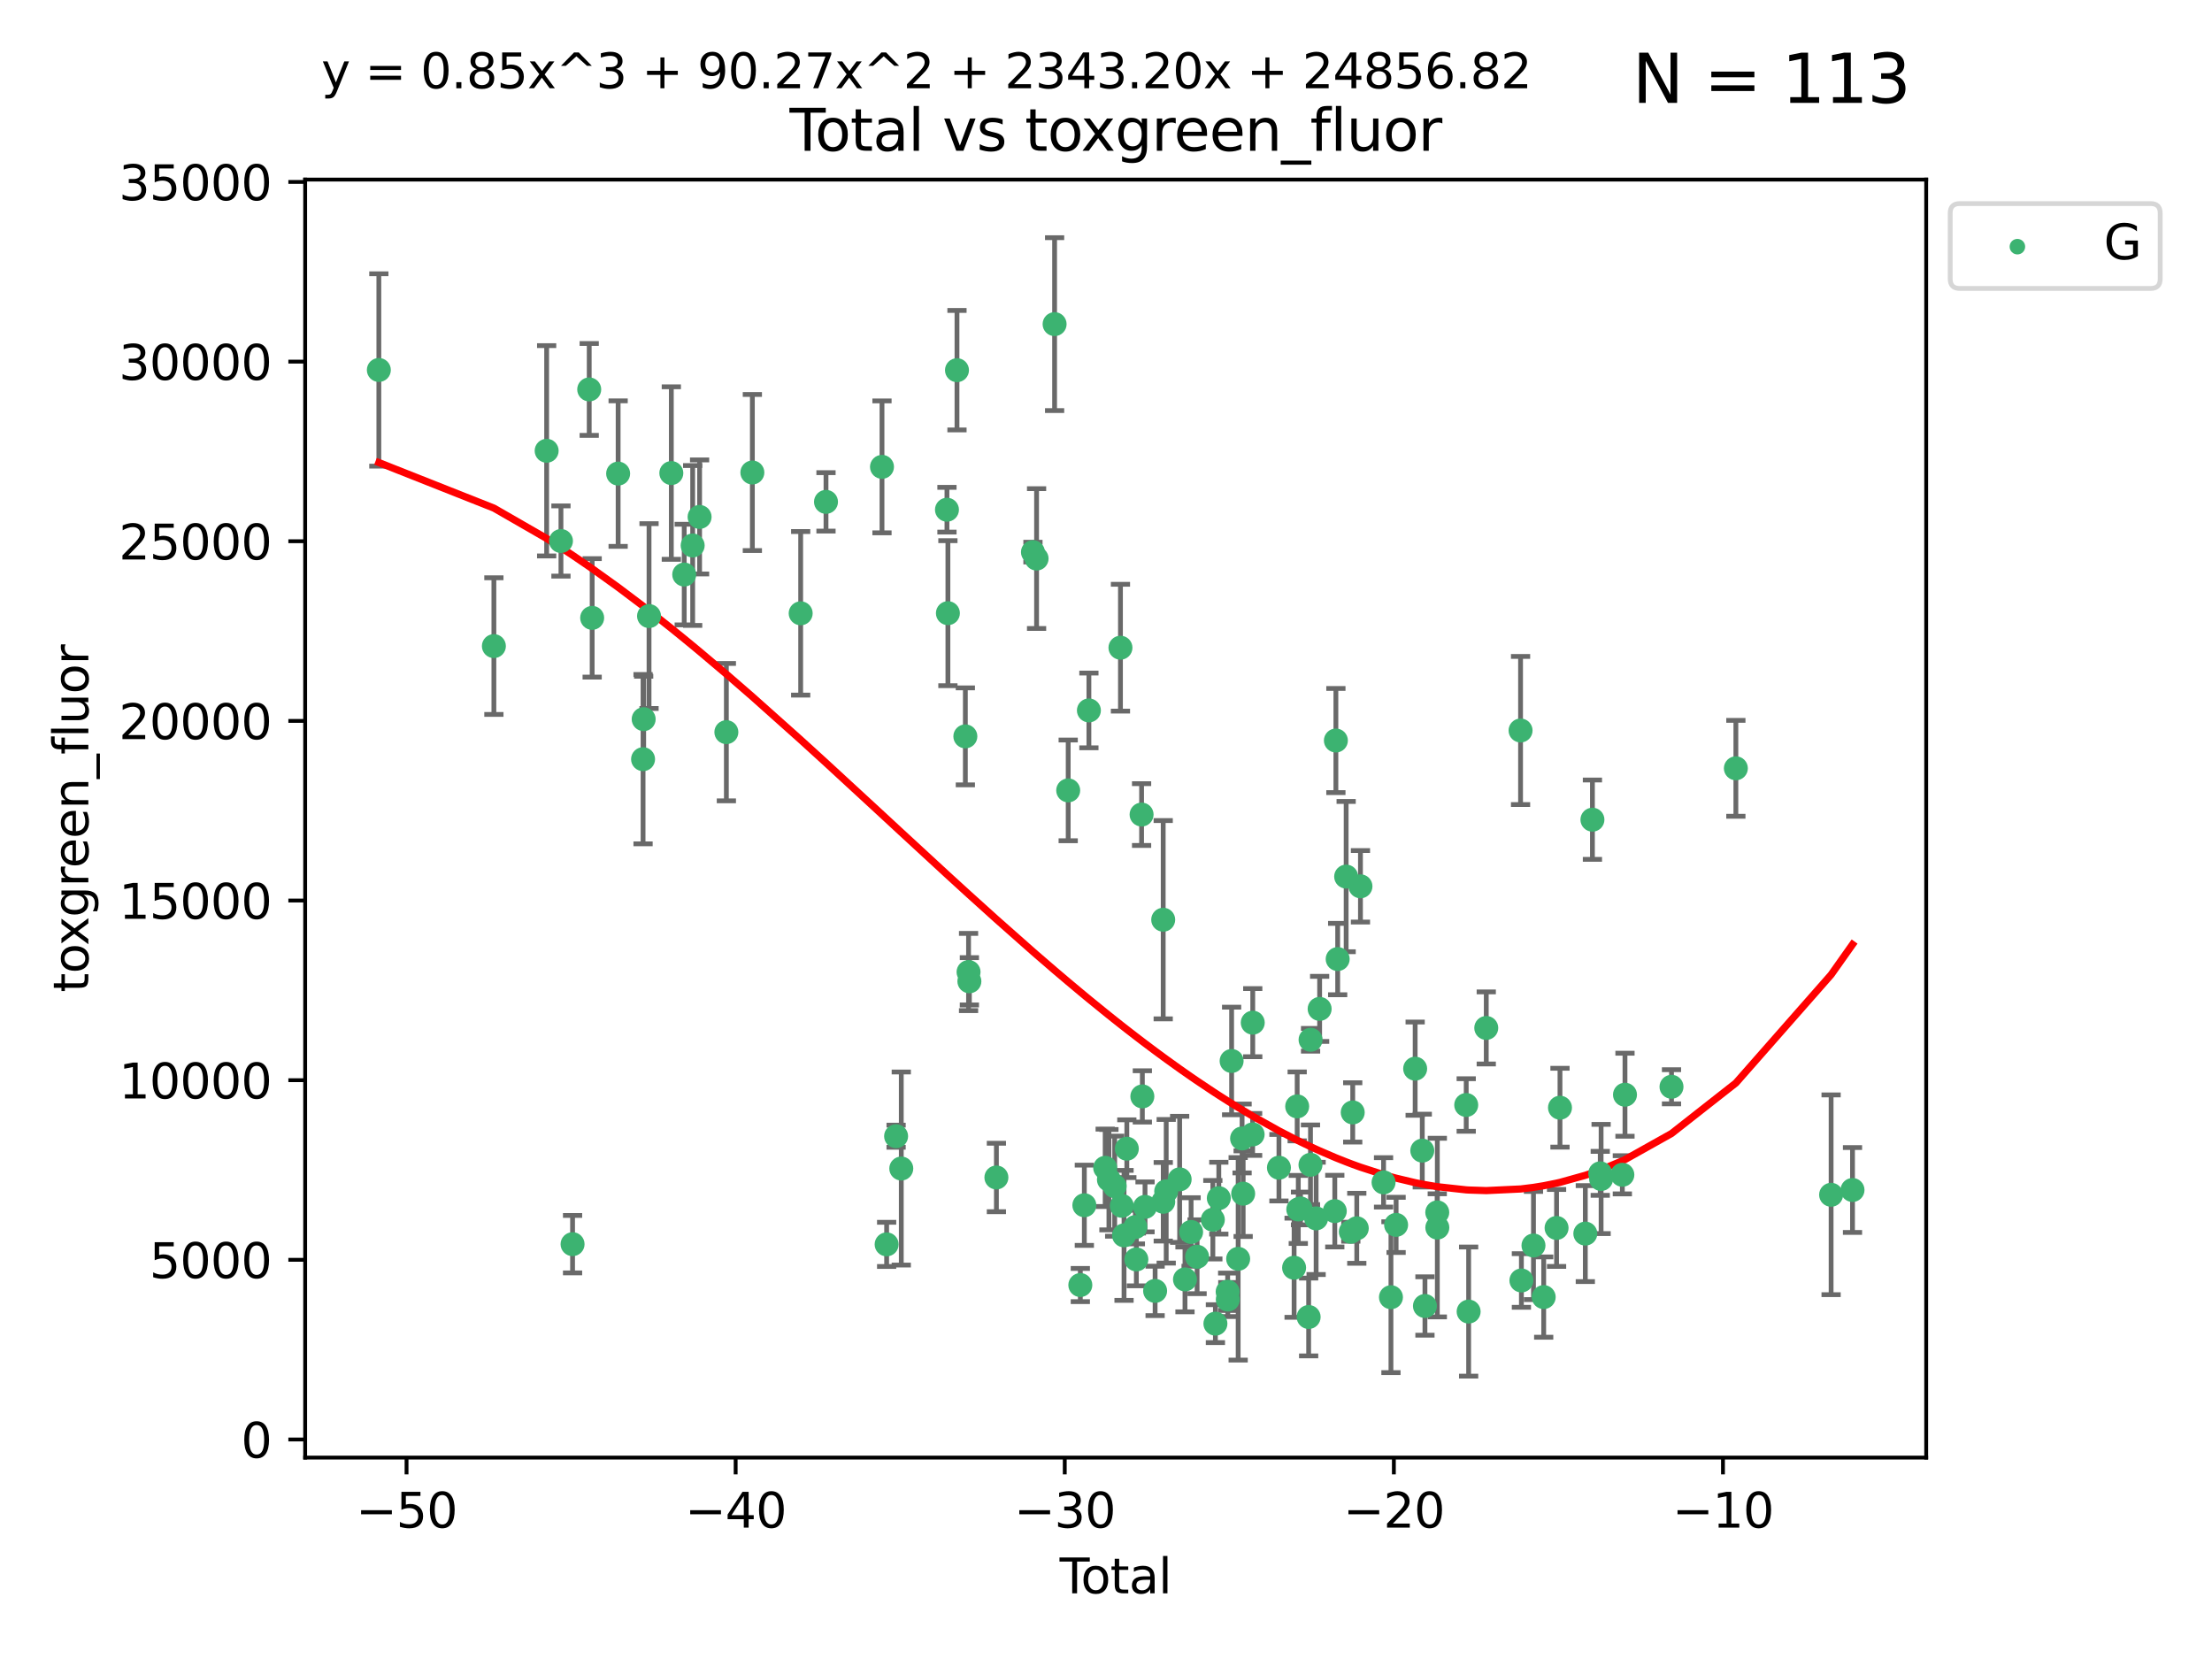 <?xml version="1.0" encoding="utf-8" standalone="no"?>
<!DOCTYPE svg PUBLIC "-//W3C//DTD SVG 1.1//EN"
  "http://www.w3.org/Graphics/SVG/1.1/DTD/svg11.dtd">
<svg xmlns:xlink="http://www.w3.org/1999/xlink" width="460.8pt" height="345.6pt" viewBox="0 0 460.8 345.6" xmlns="http://www.w3.org/2000/svg" version="1.1">
 <defs>
  <style type="text/css">*{stroke-linejoin: round; stroke-linecap: butt}</style>
 </defs>
 <g id="figure_1">
  <g id="patch_1">
   <path d="M 0 345.6 
L 460.8 345.6 
L 460.8 0 
L 0 0 
z
" style="fill: #ffffff"/>
  </g>
  <g id="axes_1">
   <g id="patch_2">
    <path d="M 63.571 303.64 
L 401.26 303.64 
L 401.26 37.411 
L 63.571 37.411 
z
" style="fill: #ffffff"/>
   </g>
   <g id="PathCollection_1">
    <defs>
     <path id="mc8f117c642" d="M 0 1.118 
C 0.297 1.118 0.581 1 0.791 0.791 
C 1 0.581 1.118 0.297 1.118 0 
C 1.118 -0.297 1 -0.581 0.791 -0.791 
C 0.581 -1 0.297 -1.118 0 -1.118 
C -0.297 -1.118 -0.581 -1 -0.791 -0.791 
C -1 -0.581 -1.118 -0.297 -1.118 0 
C -1.118 0.297 -1 0.581 -0.791 0.791 
C -0.581 1 -0.297 1.118 0 1.118 
z
" style="stroke: #3cb371"/>
    </defs>
    <g clip-path="url(#p284249698c)">
     <use xlink:href="#mc8f117c642" x="78.921" y="77.072" style="fill: #3cb371; stroke: #3cb371"/>
     <use xlink:href="#mc8f117c642" x="102.885" y="134.594" style="fill: #3cb371; stroke: #3cb371"/>
     <use xlink:href="#mc8f117c642" x="113.877" y="93.905" style="fill: #3cb371; stroke: #3cb371"/>
     <use xlink:href="#mc8f117c642" x="116.857" y="112.702" style="fill: #3cb371; stroke: #3cb371"/>
     <use xlink:href="#mc8f117c642" x="119.276" y="259.183" style="fill: #3cb371; stroke: #3cb371"/>
     <use xlink:href="#mc8f117c642" x="122.744" y="81.126" style="fill: #3cb371; stroke: #3cb371"/>
     <use xlink:href="#mc8f117c642" x="123.358" y="128.714" style="fill: #3cb371; stroke: #3cb371"/>
     <use xlink:href="#mc8f117c642" x="128.77" y="98.657" style="fill: #3cb371; stroke: #3cb371"/>
     <use xlink:href="#mc8f117c642" x="133.962" y="158.151" style="fill: #3cb371; stroke: #3cb371"/>
     <use xlink:href="#mc8f117c642" x="134.089" y="149.814" style="fill: #3cb371; stroke: #3cb371"/>
     <use xlink:href="#mc8f117c642" x="135.207" y="128.339" style="fill: #3cb371; stroke: #3cb371"/>
     <use xlink:href="#mc8f117c642" x="139.85" y="98.548" style="fill: #3cb371; stroke: #3cb371"/>
     <use xlink:href="#mc8f117c642" x="142.537" y="119.688" style="fill: #3cb371; stroke: #3cb371"/>
     <use xlink:href="#mc8f117c642" x="144.296" y="113.633" style="fill: #3cb371; stroke: #3cb371"/>
     <use xlink:href="#mc8f117c642" x="145.738" y="107.687" style="fill: #3cb371; stroke: #3cb371"/>
     <use xlink:href="#mc8f117c642" x="151.315" y="152.52" style="fill: #3cb371; stroke: #3cb371"/>
     <use xlink:href="#mc8f117c642" x="156.73" y="98.431" style="fill: #3cb371; stroke: #3cb371"/>
     <use xlink:href="#mc8f117c642" x="166.795" y="127.765" style="fill: #3cb371; stroke: #3cb371"/>
     <use xlink:href="#mc8f117c642" x="172.07" y="104.549" style="fill: #3cb371; stroke: #3cb371"/>
     <use xlink:href="#mc8f117c642" x="183.735" y="97.256" style="fill: #3cb371; stroke: #3cb371"/>
     <use xlink:href="#mc8f117c642" x="184.703" y="259.225" style="fill: #3cb371; stroke: #3cb371"/>
     <use xlink:href="#mc8f117c642" x="186.675" y="236.693" style="fill: #3cb371; stroke: #3cb371"/>
     <use xlink:href="#mc8f117c642" x="187.753" y="243.424" style="fill: #3cb371; stroke: #3cb371"/>
     <use xlink:href="#mc8f117c642" x="197.268" y="106.183" style="fill: #3cb371; stroke: #3cb371"/>
     <use xlink:href="#mc8f117c642" x="197.466" y="127.736" style="fill: #3cb371; stroke: #3cb371"/>
     <use xlink:href="#mc8f117c642" x="199.357" y="77.118" style="fill: #3cb371; stroke: #3cb371"/>
     <use xlink:href="#mc8f117c642" x="201.101" y="153.398" style="fill: #3cb371; stroke: #3cb371"/>
     <use xlink:href="#mc8f117c642" x="201.768" y="202.488" style="fill: #3cb371; stroke: #3cb371"/>
     <use xlink:href="#mc8f117c642" x="201.94" y="204.424" style="fill: #3cb371; stroke: #3cb371"/>
     <use xlink:href="#mc8f117c642" x="207.568" y="245.289" style="fill: #3cb371; stroke: #3cb371"/>
     <use xlink:href="#mc8f117c642" x="215.183" y="115.016" style="fill: #3cb371; stroke: #3cb371"/>
     <use xlink:href="#mc8f117c642" x="215.938" y="116.36" style="fill: #3cb371; stroke: #3cb371"/>
     <use xlink:href="#mc8f117c642" x="219.693" y="67.521" style="fill: #3cb371; stroke: #3cb371"/>
     <use xlink:href="#mc8f117c642" x="222.525" y="164.653" style="fill: #3cb371; stroke: #3cb371"/>
     <use xlink:href="#mc8f117c642" x="225.052" y="267.699" style="fill: #3cb371; stroke: #3cb371"/>
     <use xlink:href="#mc8f117c642" x="225.889" y="251.075" style="fill: #3cb371; stroke: #3cb371"/>
     <use xlink:href="#mc8f117c642" x="226.838" y="147.994" style="fill: #3cb371; stroke: #3cb371"/>
     <use xlink:href="#mc8f117c642" x="230.231" y="243.277" style="fill: #3cb371; stroke: #3cb371"/>
     <use xlink:href="#mc8f117c642" x="231.01" y="245.75" style="fill: #3cb371; stroke: #3cb371"/>
     <use xlink:href="#mc8f117c642" x="232.208" y="247.101" style="fill: #3cb371; stroke: #3cb371"/>
     <use xlink:href="#mc8f117c642" x="233.412" y="134.929" style="fill: #3cb371; stroke: #3cb371"/>
     <use xlink:href="#mc8f117c642" x="233.692" y="251.197" style="fill: #3cb371; stroke: #3cb371"/>
     <use xlink:href="#mc8f117c642" x="234.156" y="257.35" style="fill: #3cb371; stroke: #3cb371"/>
     <use xlink:href="#mc8f117c642" x="234.739" y="239.295" style="fill: #3cb371; stroke: #3cb371"/>
     <use xlink:href="#mc8f117c642" x="236.517" y="255.617" style="fill: #3cb371; stroke: #3cb371"/>
     <use xlink:href="#mc8f117c642" x="236.725" y="262.362" style="fill: #3cb371; stroke: #3cb371"/>
     <use xlink:href="#mc8f117c642" x="237.813" y="169.687" style="fill: #3cb371; stroke: #3cb371"/>
     <use xlink:href="#mc8f117c642" x="237.972" y="228.403" style="fill: #3cb371; stroke: #3cb371"/>
     <use xlink:href="#mc8f117c642" x="238.53" y="251.417" style="fill: #3cb371; stroke: #3cb371"/>
     <use xlink:href="#mc8f117c642" x="240.631" y="268.918" style="fill: #3cb371; stroke: #3cb371"/>
     <use xlink:href="#mc8f117c642" x="242.317" y="191.595" style="fill: #3cb371; stroke: #3cb371"/>
     <use xlink:href="#mc8f117c642" x="242.327" y="250.351" style="fill: #3cb371; stroke: #3cb371"/>
     <use xlink:href="#mc8f117c642" x="242.943" y="248.164" style="fill: #3cb371; stroke: #3cb371"/>
     <use xlink:href="#mc8f117c642" x="245.743" y="245.681" style="fill: #3cb371; stroke: #3cb371"/>
     <use xlink:href="#mc8f117c642" x="246.854" y="266.523" style="fill: #3cb371; stroke: #3cb371"/>
     <use xlink:href="#mc8f117c642" x="248.127" y="256.642" style="fill: #3cb371; stroke: #3cb371"/>
     <use xlink:href="#mc8f117c642" x="249.377" y="261.807" style="fill: #3cb371; stroke: #3cb371"/>
     <use xlink:href="#mc8f117c642" x="252.658" y="254.088" style="fill: #3cb371; stroke: #3cb371"/>
     <use xlink:href="#mc8f117c642" x="253.193" y="275.742" style="fill: #3cb371; stroke: #3cb371"/>
     <use xlink:href="#mc8f117c642" x="253.901" y="249.599" style="fill: #3cb371; stroke: #3cb371"/>
     <use xlink:href="#mc8f117c642" x="255.744" y="269.095" style="fill: #3cb371; stroke: #3cb371"/>
     <use xlink:href="#mc8f117c642" x="255.773" y="270.721" style="fill: #3cb371; stroke: #3cb371"/>
     <use xlink:href="#mc8f117c642" x="256.568" y="221.021" style="fill: #3cb371; stroke: #3cb371"/>
     <use xlink:href="#mc8f117c642" x="257.932" y="262.238" style="fill: #3cb371; stroke: #3cb371"/>
     <use xlink:href="#mc8f117c642" x="258.75" y="237.164" style="fill: #3cb371; stroke: #3cb371"/>
     <use xlink:href="#mc8f117c642" x="258.973" y="248.664" style="fill: #3cb371; stroke: #3cb371"/>
     <use xlink:href="#mc8f117c642" x="260.945" y="236.323" style="fill: #3cb371; stroke: #3cb371"/>
     <use xlink:href="#mc8f117c642" x="260.971" y="213.039" style="fill: #3cb371; stroke: #3cb371"/>
     <use xlink:href="#mc8f117c642" x="266.427" y="243.253" style="fill: #3cb371; stroke: #3cb371"/>
     <use xlink:href="#mc8f117c642" x="269.585" y="264.09" style="fill: #3cb371; stroke: #3cb371"/>
     <use xlink:href="#mc8f117c642" x="270.227" y="230.482" style="fill: #3cb371; stroke: #3cb371"/>
     <use xlink:href="#mc8f117c642" x="270.457" y="251.948" style="fill: #3cb371; stroke: #3cb371"/>
     <use xlink:href="#mc8f117c642" x="270.919" y="251.743" style="fill: #3cb371; stroke: #3cb371"/>
     <use xlink:href="#mc8f117c642" x="272.614" y="274.355" style="fill: #3cb371; stroke: #3cb371"/>
     <use xlink:href="#mc8f117c642" x="272.999" y="242.649" style="fill: #3cb371; stroke: #3cb371"/>
     <use xlink:href="#mc8f117c642" x="273.016" y="216.605" style="fill: #3cb371; stroke: #3cb371"/>
     <use xlink:href="#mc8f117c642" x="274.171" y="253.813" style="fill: #3cb371; stroke: #3cb371"/>
     <use xlink:href="#mc8f117c642" x="274.905" y="210.173" style="fill: #3cb371; stroke: #3cb371"/>
     <use xlink:href="#mc8f117c642" x="278.061" y="252.297" style="fill: #3cb371; stroke: #3cb371"/>
     <use xlink:href="#mc8f117c642" x="278.29" y="154.264" style="fill: #3cb371; stroke: #3cb371"/>
     <use xlink:href="#mc8f117c642" x="278.662" y="199.791" style="fill: #3cb371; stroke: #3cb371"/>
     <use xlink:href="#mc8f117c642" x="280.428" y="182.607" style="fill: #3cb371; stroke: #3cb371"/>
     <use xlink:href="#mc8f117c642" x="281.399" y="256.596" style="fill: #3cb371; stroke: #3cb371"/>
     <use xlink:href="#mc8f117c642" x="281.797" y="231.737" style="fill: #3cb371; stroke: #3cb371"/>
     <use xlink:href="#mc8f117c642" x="282.643" y="255.873" style="fill: #3cb371; stroke: #3cb371"/>
     <use xlink:href="#mc8f117c642" x="283.409" y="184.635" style="fill: #3cb371; stroke: #3cb371"/>
     <use xlink:href="#mc8f117c642" x="288.22" y="246.31" style="fill: #3cb371; stroke: #3cb371"/>
     <use xlink:href="#mc8f117c642" x="289.761" y="270.232" style="fill: #3cb371; stroke: #3cb371"/>
     <use xlink:href="#mc8f117c642" x="290.835" y="255.167" style="fill: #3cb371; stroke: #3cb371"/>
     <use xlink:href="#mc8f117c642" x="294.803" y="222.622" style="fill: #3cb371; stroke: #3cb371"/>
     <use xlink:href="#mc8f117c642" x="296.286" y="239.693" style="fill: #3cb371; stroke: #3cb371"/>
     <use xlink:href="#mc8f117c642" x="296.843" y="272.061" style="fill: #3cb371; stroke: #3cb371"/>
     <use xlink:href="#mc8f117c642" x="299.408" y="252.561" style="fill: #3cb371; stroke: #3cb371"/>
     <use xlink:href="#mc8f117c642" x="299.422" y="255.729" style="fill: #3cb371; stroke: #3cb371"/>
     <use xlink:href="#mc8f117c642" x="305.44" y="230.19" style="fill: #3cb371; stroke: #3cb371"/>
     <use xlink:href="#mc8f117c642" x="305.943" y="273.225" style="fill: #3cb371; stroke: #3cb371"/>
     <use xlink:href="#mc8f117c642" x="309.615" y="214.139" style="fill: #3cb371; stroke: #3cb371"/>
     <use xlink:href="#mc8f117c642" x="316.761" y="152.176" style="fill: #3cb371; stroke: #3cb371"/>
     <use xlink:href="#mc8f117c642" x="316.935" y="266.745" style="fill: #3cb371; stroke: #3cb371"/>
     <use xlink:href="#mc8f117c642" x="319.451" y="259.463" style="fill: #3cb371; stroke: #3cb371"/>
     <use xlink:href="#mc8f117c642" x="321.58" y="270.205" style="fill: #3cb371; stroke: #3cb371"/>
     <use xlink:href="#mc8f117c642" x="324.262" y="255.803" style="fill: #3cb371; stroke: #3cb371"/>
     <use xlink:href="#mc8f117c642" x="324.974" y="230.754" style="fill: #3cb371; stroke: #3cb371"/>
     <use xlink:href="#mc8f117c642" x="330.252" y="256.981" style="fill: #3cb371; stroke: #3cb371"/>
     <use xlink:href="#mc8f117c642" x="331.732" y="170.754" style="fill: #3cb371; stroke: #3cb371"/>
     <use xlink:href="#mc8f117c642" x="333.361" y="244.43" style="fill: #3cb371; stroke: #3cb371"/>
     <use xlink:href="#mc8f117c642" x="333.54" y="245.603" style="fill: #3cb371; stroke: #3cb371"/>
     <use xlink:href="#mc8f117c642" x="337.966" y="244.729" style="fill: #3cb371; stroke: #3cb371"/>
     <use xlink:href="#mc8f117c642" x="338.514" y="228.049" style="fill: #3cb371; stroke: #3cb371"/>
     <use xlink:href="#mc8f117c642" x="348.204" y="226.397" style="fill: #3cb371; stroke: #3cb371"/>
     <use xlink:href="#mc8f117c642" x="361.613" y="160.051" style="fill: #3cb371; stroke: #3cb371"/>
     <use xlink:href="#mc8f117c642" x="381.453" y="248.896" style="fill: #3cb371; stroke: #3cb371"/>
     <use xlink:href="#mc8f117c642" x="385.911" y="247.898" style="fill: #3cb371; stroke: #3cb371"/>
    </g>
   </g>
   <g id="matplotlib.axis_1">
    <g id="xtick_1">
     <g id="line2d_1">
      <defs>
       <path id="m2faa7adb4e" d="M 0 0 
L 0 3.5 
" style="stroke: #000000; stroke-width: 0.8"/>
      </defs>
      <g>
       <use xlink:href="#m2faa7adb4e" x="84.691" y="303.64" style="stroke: #000000; stroke-width: 0.8"/>
      </g>
     </g>
     <g id="text_1">
      <!-- −50 -->
      <g transform="translate(74.138 318.238)scale(0.1 -0.1)">
       <defs>
        <path id="DejaVuSans-2212" d="M 678 2272 
L 4684 2272 
L 4684 1741 
L 678 1741 
L 678 2272 
z
" transform="scale(0.016)"/>
        <path id="DejaVuSans-35" d="M 691 4666 
L 3169 4666 
L 3169 4134 
L 1269 4134 
L 1269 2991 
Q 1406 3038 1543 3061 
Q 1681 3084 1819 3084 
Q 2600 3084 3056 2656 
Q 3513 2228 3513 1497 
Q 3513 744 3044 326 
Q 2575 -91 1722 -91 
Q 1428 -91 1123 -41 
Q 819 9 494 109 
L 494 744 
Q 775 591 1075 516 
Q 1375 441 1709 441 
Q 2250 441 2565 725 
Q 2881 1009 2881 1497 
Q 2881 1984 2565 2268 
Q 2250 2553 1709 2553 
Q 1456 2553 1204 2497 
Q 953 2441 691 2322 
L 691 4666 
z
" transform="scale(0.016)"/>
        <path id="DejaVuSans-30" d="M 2034 4250 
Q 1547 4250 1301 3770 
Q 1056 3291 1056 2328 
Q 1056 1369 1301 889 
Q 1547 409 2034 409 
Q 2525 409 2770 889 
Q 3016 1369 3016 2328 
Q 3016 3291 2770 3770 
Q 2525 4250 2034 4250 
z
M 2034 4750 
Q 2819 4750 3233 4129 
Q 3647 3509 3647 2328 
Q 3647 1150 3233 529 
Q 2819 -91 2034 -91 
Q 1250 -91 836 529 
Q 422 1150 422 2328 
Q 422 3509 836 4129 
Q 1250 4750 2034 4750 
z
" transform="scale(0.016)"/>
       </defs>
       <use xlink:href="#DejaVuSans-2212"/>
       <use xlink:href="#DejaVuSans-35" x="83.789"/>
       <use xlink:href="#DejaVuSans-30" x="147.412"/>
      </g>
     </g>
    </g>
    <g id="xtick_2">
     <g id="line2d_2">
      <g>
       <use xlink:href="#m2faa7adb4e" x="153.249" y="303.64" style="stroke: #000000; stroke-width: 0.8"/>
      </g>
     </g>
     <g id="text_2">
      <!-- −40 -->
      <g transform="translate(142.697 318.238)scale(0.1 -0.1)">
       <defs>
        <path id="DejaVuSans-34" d="M 2419 4116 
L 825 1625 
L 2419 1625 
L 2419 4116 
z
M 2253 4666 
L 3047 4666 
L 3047 1625 
L 3713 1625 
L 3713 1100 
L 3047 1100 
L 3047 0 
L 2419 0 
L 2419 1100 
L 313 1100 
L 313 1709 
L 2253 4666 
z
" transform="scale(0.016)"/>
       </defs>
       <use xlink:href="#DejaVuSans-2212"/>
       <use xlink:href="#DejaVuSans-34" x="83.789"/>
       <use xlink:href="#DejaVuSans-30" x="147.412"/>
      </g>
     </g>
    </g>
    <g id="xtick_3">
     <g id="line2d_3">
      <g>
       <use xlink:href="#m2faa7adb4e" x="221.808" y="303.64" style="stroke: #000000; stroke-width: 0.8"/>
      </g>
     </g>
     <g id="text_3">
      <!-- −30 -->
      <g transform="translate(211.256 318.238)scale(0.1 -0.1)">
       <defs>
        <path id="DejaVuSans-33" d="M 2597 2516 
Q 3050 2419 3304 2112 
Q 3559 1806 3559 1356 
Q 3559 666 3084 287 
Q 2609 -91 1734 -91 
Q 1441 -91 1130 -33 
Q 819 25 488 141 
L 488 750 
Q 750 597 1062 519 
Q 1375 441 1716 441 
Q 2309 441 2620 675 
Q 2931 909 2931 1356 
Q 2931 1769 2642 2001 
Q 2353 2234 1838 2234 
L 1294 2234 
L 1294 2753 
L 1863 2753 
Q 2328 2753 2575 2939 
Q 2822 3125 2822 3475 
Q 2822 3834 2567 4026 
Q 2313 4219 1838 4219 
Q 1578 4219 1281 4162 
Q 984 4106 628 3988 
L 628 4550 
Q 988 4650 1302 4700 
Q 1616 4750 1894 4750 
Q 2613 4750 3031 4423 
Q 3450 4097 3450 3541 
Q 3450 3153 3228 2886 
Q 3006 2619 2597 2516 
z
" transform="scale(0.016)"/>
       </defs>
       <use xlink:href="#DejaVuSans-2212"/>
       <use xlink:href="#DejaVuSans-33" x="83.789"/>
       <use xlink:href="#DejaVuSans-30" x="147.412"/>
      </g>
     </g>
    </g>
    <g id="xtick_4">
     <g id="line2d_4">
      <g>
       <use xlink:href="#m2faa7adb4e" x="290.367" y="303.64" style="stroke: #000000; stroke-width: 0.8"/>
      </g>
     </g>
     <g id="text_4">
      <!-- −20 -->
      <g transform="translate(279.815 318.238)scale(0.1 -0.1)">
       <defs>
        <path id="DejaVuSans-32" d="M 1228 531 
L 3431 531 
L 3431 0 
L 469 0 
L 469 531 
Q 828 903 1448 1529 
Q 2069 2156 2228 2338 
Q 2531 2678 2651 2914 
Q 2772 3150 2772 3378 
Q 2772 3750 2511 3984 
Q 2250 4219 1831 4219 
Q 1534 4219 1204 4116 
Q 875 4013 500 3803 
L 500 4441 
Q 881 4594 1212 4672 
Q 1544 4750 1819 4750 
Q 2544 4750 2975 4387 
Q 3406 4025 3406 3419 
Q 3406 3131 3298 2873 
Q 3191 2616 2906 2266 
Q 2828 2175 2409 1742 
Q 1991 1309 1228 531 
z
" transform="scale(0.016)"/>
       </defs>
       <use xlink:href="#DejaVuSans-2212"/>
       <use xlink:href="#DejaVuSans-32" x="83.789"/>
       <use xlink:href="#DejaVuSans-30" x="147.412"/>
      </g>
     </g>
    </g>
    <g id="xtick_5">
     <g id="line2d_5">
      <g>
       <use xlink:href="#m2faa7adb4e" x="358.926" y="303.64" style="stroke: #000000; stroke-width: 0.8"/>
      </g>
     </g>
     <g id="text_5">
      <!-- −10 -->
      <g transform="translate(348.373 318.238)scale(0.1 -0.1)">
       <defs>
        <path id="DejaVuSans-31" d="M 794 531 
L 1825 531 
L 1825 4091 
L 703 3866 
L 703 4441 
L 1819 4666 
L 2450 4666 
L 2450 531 
L 3481 531 
L 3481 0 
L 794 0 
L 794 531 
z
" transform="scale(0.016)"/>
       </defs>
       <use xlink:href="#DejaVuSans-2212"/>
       <use xlink:href="#DejaVuSans-31" x="83.789"/>
       <use xlink:href="#DejaVuSans-30" x="147.412"/>
      </g>
     </g>
    </g>
    <g id="text_6">
     <!-- Total -->
     <g transform="translate(220.739 331.917)scale(0.1 -0.1)">
      <defs>
       <path id="DejaVuSans-54" d="M -19 4666 
L 3928 4666 
L 3928 4134 
L 2272 4134 
L 2272 0 
L 1638 0 
L 1638 4134 
L -19 4134 
L -19 4666 
z
" transform="scale(0.016)"/>
       <path id="DejaVuSans-6f" d="M 1959 3097 
Q 1497 3097 1228 2736 
Q 959 2375 959 1747 
Q 959 1119 1226 758 
Q 1494 397 1959 397 
Q 2419 397 2687 759 
Q 2956 1122 2956 1747 
Q 2956 2369 2687 2733 
Q 2419 3097 1959 3097 
z
M 1959 3584 
Q 2709 3584 3137 3096 
Q 3566 2609 3566 1747 
Q 3566 888 3137 398 
Q 2709 -91 1959 -91 
Q 1206 -91 779 398 
Q 353 888 353 1747 
Q 353 2609 779 3096 
Q 1206 3584 1959 3584 
z
" transform="scale(0.016)"/>
       <path id="DejaVuSans-74" d="M 1172 4494 
L 1172 3500 
L 2356 3500 
L 2356 3053 
L 1172 3053 
L 1172 1153 
Q 1172 725 1289 603 
Q 1406 481 1766 481 
L 2356 481 
L 2356 0 
L 1766 0 
Q 1100 0 847 248 
Q 594 497 594 1153 
L 594 3053 
L 172 3053 
L 172 3500 
L 594 3500 
L 594 4494 
L 1172 4494 
z
" transform="scale(0.016)"/>
       <path id="DejaVuSans-61" d="M 2194 1759 
Q 1497 1759 1228 1600 
Q 959 1441 959 1056 
Q 959 750 1161 570 
Q 1363 391 1709 391 
Q 2188 391 2477 730 
Q 2766 1069 2766 1631 
L 2766 1759 
L 2194 1759 
z
M 3341 1997 
L 3341 0 
L 2766 0 
L 2766 531 
Q 2569 213 2275 61 
Q 1981 -91 1556 -91 
Q 1019 -91 701 211 
Q 384 513 384 1019 
Q 384 1609 779 1909 
Q 1175 2209 1959 2209 
L 2766 2209 
L 2766 2266 
Q 2766 2663 2505 2880 
Q 2244 3097 1772 3097 
Q 1472 3097 1187 3025 
Q 903 2953 641 2809 
L 641 3341 
Q 956 3463 1253 3523 
Q 1550 3584 1831 3584 
Q 2591 3584 2966 3190 
Q 3341 2797 3341 1997 
z
" transform="scale(0.016)"/>
       <path id="DejaVuSans-6c" d="M 603 4863 
L 1178 4863 
L 1178 0 
L 603 0 
L 603 4863 
z
" transform="scale(0.016)"/>
      </defs>
      <use xlink:href="#DejaVuSans-54"/>
      <use xlink:href="#DejaVuSans-6f" x="44.084"/>
      <use xlink:href="#DejaVuSans-74" x="105.266"/>
      <use xlink:href="#DejaVuSans-61" x="144.475"/>
      <use xlink:href="#DejaVuSans-6c" x="205.754"/>
     </g>
    </g>
   </g>
   <g id="matplotlib.axis_2">
    <g id="ytick_1">
     <g id="line2d_6">
      <defs>
       <path id="m03da318c36" d="M 0 0 
L -3.5 0 
" style="stroke: #000000; stroke-width: 0.8"/>
      </defs>
      <g>
       <use xlink:href="#m03da318c36" x="63.571" y="299.869" style="stroke: #000000; stroke-width: 0.8"/>
      </g>
     </g>
     <g id="text_7">
      <!-- 0 -->
      <g transform="translate(50.209 303.668)scale(0.1 -0.1)">
       <use xlink:href="#DejaVuSans-30"/>
      </g>
     </g>
    </g>
    <g id="ytick_2">
     <g id="line2d_7">
      <g>
       <use xlink:href="#m03da318c36" x="63.571" y="262.445" style="stroke: #000000; stroke-width: 0.8"/>
      </g>
     </g>
     <g id="text_8">
      <!-- 5000 -->
      <g transform="translate(31.121 266.244)scale(0.1 -0.1)">
       <use xlink:href="#DejaVuSans-35"/>
       <use xlink:href="#DejaVuSans-30" x="63.623"/>
       <use xlink:href="#DejaVuSans-30" x="127.246"/>
       <use xlink:href="#DejaVuSans-30" x="190.869"/>
      </g>
     </g>
    </g>
    <g id="ytick_3">
     <g id="line2d_8">
      <g>
       <use xlink:href="#m03da318c36" x="63.571" y="225.022" style="stroke: #000000; stroke-width: 0.8"/>
      </g>
     </g>
     <g id="text_9">
      <!-- 10000 -->
      <g transform="translate(24.759 228.821)scale(0.1 -0.1)">
       <use xlink:href="#DejaVuSans-31"/>
       <use xlink:href="#DejaVuSans-30" x="63.623"/>
       <use xlink:href="#DejaVuSans-30" x="127.246"/>
       <use xlink:href="#DejaVuSans-30" x="190.869"/>
       <use xlink:href="#DejaVuSans-30" x="254.492"/>
      </g>
     </g>
    </g>
    <g id="ytick_4">
     <g id="line2d_9">
      <g>
       <use xlink:href="#m03da318c36" x="63.571" y="187.598" style="stroke: #000000; stroke-width: 0.8"/>
      </g>
     </g>
     <g id="text_10">
      <!-- 15000 -->
      <g transform="translate(24.759 191.397)scale(0.1 -0.1)">
       <use xlink:href="#DejaVuSans-31"/>
       <use xlink:href="#DejaVuSans-35" x="63.623"/>
       <use xlink:href="#DejaVuSans-30" x="127.246"/>
       <use xlink:href="#DejaVuSans-30" x="190.869"/>
       <use xlink:href="#DejaVuSans-30" x="254.492"/>
      </g>
     </g>
    </g>
    <g id="ytick_5">
     <g id="line2d_10">
      <g>
       <use xlink:href="#m03da318c36" x="63.571" y="150.174" style="stroke: #000000; stroke-width: 0.8"/>
      </g>
     </g>
     <g id="text_11">
      <!-- 20000 -->
      <g transform="translate(24.759 153.974)scale(0.1 -0.1)">
       <use xlink:href="#DejaVuSans-32"/>
       <use xlink:href="#DejaVuSans-30" x="63.623"/>
       <use xlink:href="#DejaVuSans-30" x="127.246"/>
       <use xlink:href="#DejaVuSans-30" x="190.869"/>
       <use xlink:href="#DejaVuSans-30" x="254.492"/>
      </g>
     </g>
    </g>
    <g id="ytick_6">
     <g id="line2d_11">
      <g>
       <use xlink:href="#m03da318c36" x="63.571" y="112.751" style="stroke: #000000; stroke-width: 0.8"/>
      </g>
     </g>
     <g id="text_12">
      <!-- 25000 -->
      <g transform="translate(24.759 116.55)scale(0.1 -0.1)">
       <use xlink:href="#DejaVuSans-32"/>
       <use xlink:href="#DejaVuSans-35" x="63.623"/>
       <use xlink:href="#DejaVuSans-30" x="127.246"/>
       <use xlink:href="#DejaVuSans-30" x="190.869"/>
       <use xlink:href="#DejaVuSans-30" x="254.492"/>
      </g>
     </g>
    </g>
    <g id="ytick_7">
     <g id="line2d_12">
      <g>
       <use xlink:href="#m03da318c36" x="63.571" y="75.327" style="stroke: #000000; stroke-width: 0.8"/>
      </g>
     </g>
     <g id="text_13">
      <!-- 30000 -->
      <g transform="translate(24.759 79.126)scale(0.1 -0.1)">
       <use xlink:href="#DejaVuSans-33"/>
       <use xlink:href="#DejaVuSans-30" x="63.623"/>
       <use xlink:href="#DejaVuSans-30" x="127.246"/>
       <use xlink:href="#DejaVuSans-30" x="190.869"/>
       <use xlink:href="#DejaVuSans-30" x="254.492"/>
      </g>
     </g>
    </g>
    <g id="ytick_8">
     <g id="line2d_13">
      <g>
       <use xlink:href="#m03da318c36" x="63.571" y="37.904" style="stroke: #000000; stroke-width: 0.8"/>
      </g>
     </g>
     <g id="text_14">
      <!-- 35000 -->
      <g transform="translate(24.759 41.703)scale(0.1 -0.1)">
       <use xlink:href="#DejaVuSans-33"/>
       <use xlink:href="#DejaVuSans-35" x="63.623"/>
       <use xlink:href="#DejaVuSans-30" x="127.246"/>
       <use xlink:href="#DejaVuSans-30" x="190.869"/>
       <use xlink:href="#DejaVuSans-30" x="254.492"/>
      </g>
     </g>
    </g>
    <g id="text_15">
     <!-- toxgreen_fluor -->
     <g transform="translate(18.401 206.72)rotate(-90)scale(0.1 -0.1)">
      <defs>
       <path id="DejaVuSans-78" d="M 3513 3500 
L 2247 1797 
L 3578 0 
L 2900 0 
L 1881 1375 
L 863 0 
L 184 0 
L 1544 1831 
L 300 3500 
L 978 3500 
L 1906 2253 
L 2834 3500 
L 3513 3500 
z
" transform="scale(0.016)"/>
       <path id="DejaVuSans-67" d="M 2906 1791 
Q 2906 2416 2648 2759 
Q 2391 3103 1925 3103 
Q 1463 3103 1205 2759 
Q 947 2416 947 1791 
Q 947 1169 1205 825 
Q 1463 481 1925 481 
Q 2391 481 2648 825 
Q 2906 1169 2906 1791 
z
M 3481 434 
Q 3481 -459 3084 -895 
Q 2688 -1331 1869 -1331 
Q 1566 -1331 1297 -1286 
Q 1028 -1241 775 -1147 
L 775 -588 
Q 1028 -725 1275 -790 
Q 1522 -856 1778 -856 
Q 2344 -856 2625 -561 
Q 2906 -266 2906 331 
L 2906 616 
Q 2728 306 2450 153 
Q 2172 0 1784 0 
Q 1141 0 747 490 
Q 353 981 353 1791 
Q 353 2603 747 3093 
Q 1141 3584 1784 3584 
Q 2172 3584 2450 3431 
Q 2728 3278 2906 2969 
L 2906 3500 
L 3481 3500 
L 3481 434 
z
" transform="scale(0.016)"/>
       <path id="DejaVuSans-72" d="M 2631 2963 
Q 2534 3019 2420 3045 
Q 2306 3072 2169 3072 
Q 1681 3072 1420 2755 
Q 1159 2438 1159 1844 
L 1159 0 
L 581 0 
L 581 3500 
L 1159 3500 
L 1159 2956 
Q 1341 3275 1631 3429 
Q 1922 3584 2338 3584 
Q 2397 3584 2469 3576 
Q 2541 3569 2628 3553 
L 2631 2963 
z
" transform="scale(0.016)"/>
       <path id="DejaVuSans-65" d="M 3597 1894 
L 3597 1613 
L 953 1613 
Q 991 1019 1311 708 
Q 1631 397 2203 397 
Q 2534 397 2845 478 
Q 3156 559 3463 722 
L 3463 178 
Q 3153 47 2828 -22 
Q 2503 -91 2169 -91 
Q 1331 -91 842 396 
Q 353 884 353 1716 
Q 353 2575 817 3079 
Q 1281 3584 2069 3584 
Q 2775 3584 3186 3129 
Q 3597 2675 3597 1894 
z
M 3022 2063 
Q 3016 2534 2758 2815 
Q 2500 3097 2075 3097 
Q 1594 3097 1305 2825 
Q 1016 2553 972 2059 
L 3022 2063 
z
" transform="scale(0.016)"/>
       <path id="DejaVuSans-6e" d="M 3513 2113 
L 3513 0 
L 2938 0 
L 2938 2094 
Q 2938 2591 2744 2837 
Q 2550 3084 2163 3084 
Q 1697 3084 1428 2787 
Q 1159 2491 1159 1978 
L 1159 0 
L 581 0 
L 581 3500 
L 1159 3500 
L 1159 2956 
Q 1366 3272 1645 3428 
Q 1925 3584 2291 3584 
Q 2894 3584 3203 3211 
Q 3513 2838 3513 2113 
z
" transform="scale(0.016)"/>
       <path id="DejaVuSans-5f" d="M 3263 -1063 
L 3263 -1509 
L -63 -1509 
L -63 -1063 
L 3263 -1063 
z
" transform="scale(0.016)"/>
       <path id="DejaVuSans-66" d="M 2375 4863 
L 2375 4384 
L 1825 4384 
Q 1516 4384 1395 4259 
Q 1275 4134 1275 3809 
L 1275 3500 
L 2222 3500 
L 2222 3053 
L 1275 3053 
L 1275 0 
L 697 0 
L 697 3053 
L 147 3053 
L 147 3500 
L 697 3500 
L 697 3744 
Q 697 4328 969 4595 
Q 1241 4863 1831 4863 
L 2375 4863 
z
" transform="scale(0.016)"/>
       <path id="DejaVuSans-75" d="M 544 1381 
L 544 3500 
L 1119 3500 
L 1119 1403 
Q 1119 906 1312 657 
Q 1506 409 1894 409 
Q 2359 409 2629 706 
Q 2900 1003 2900 1516 
L 2900 3500 
L 3475 3500 
L 3475 0 
L 2900 0 
L 2900 538 
Q 2691 219 2414 64 
Q 2138 -91 1772 -91 
Q 1169 -91 856 284 
Q 544 659 544 1381 
z
M 1991 3584 
L 1991 3584 
z
" transform="scale(0.016)"/>
      </defs>
      <use xlink:href="#DejaVuSans-74"/>
      <use xlink:href="#DejaVuSans-6f" x="39.209"/>
      <use xlink:href="#DejaVuSans-78" x="97.266"/>
      <use xlink:href="#DejaVuSans-67" x="156.445"/>
      <use xlink:href="#DejaVuSans-72" x="219.922"/>
      <use xlink:href="#DejaVuSans-65" x="258.785"/>
      <use xlink:href="#DejaVuSans-65" x="320.309"/>
      <use xlink:href="#DejaVuSans-6e" x="381.832"/>
      <use xlink:href="#DejaVuSans-5f" x="445.211"/>
      <use xlink:href="#DejaVuSans-66" x="495.211"/>
      <use xlink:href="#DejaVuSans-6c" x="530.416"/>
      <use xlink:href="#DejaVuSans-75" x="558.199"/>
      <use xlink:href="#DejaVuSans-6f" x="621.578"/>
      <use xlink:href="#DejaVuSans-72" x="682.76"/>
     </g>
    </g>
   </g>
   <g id="LineCollection_1">
    <path d="M 78.921 97.109 
L 78.921 57.035 
" clip-path="url(#p284249698c)" style="fill: none; stroke: #696969"/>
    <path d="M 102.885 148.827 
L 102.885 120.36 
" clip-path="url(#p284249698c)" style="fill: none; stroke: #696969"/>
    <path d="M 113.877 115.813 
L 113.877 71.998 
" clip-path="url(#p284249698c)" style="fill: none; stroke: #696969"/>
    <path d="M 116.857 120.016 
L 116.857 105.387 
" clip-path="url(#p284249698c)" style="fill: none; stroke: #696969"/>
    <path d="M 119.276 265.165 
L 119.276 253.201 
" clip-path="url(#p284249698c)" style="fill: none; stroke: #696969"/>
    <path d="M 122.744 90.698 
L 122.744 71.555 
" clip-path="url(#p284249698c)" style="fill: none; stroke: #696969"/>
    <path d="M 123.358 141.055 
L 123.358 116.373 
" clip-path="url(#p284249698c)" style="fill: none; stroke: #696969"/>
    <path d="M 128.77 113.815 
L 128.77 83.499 
" clip-path="url(#p284249698c)" style="fill: none; stroke: #696969"/>
    <path d="M 133.962 175.788 
L 133.962 140.514 
" clip-path="url(#p284249698c)" style="fill: none; stroke: #696969"/>
    <path d="M 134.089 158.757 
L 134.089 140.872 
" clip-path="url(#p284249698c)" style="fill: none; stroke: #696969"/>
    <path d="M 135.207 147.59 
L 135.207 109.088 
" clip-path="url(#p284249698c)" style="fill: none; stroke: #696969"/>
    <path d="M 139.85 116.516 
L 139.85 80.581 
" clip-path="url(#p284249698c)" style="fill: none; stroke: #696969"/>
    <path d="M 142.537 130.17 
L 142.537 109.206 
" clip-path="url(#p284249698c)" style="fill: none; stroke: #696969"/>
    <path d="M 144.296 130.281 
L 144.296 96.985 
" clip-path="url(#p284249698c)" style="fill: none; stroke: #696969"/>
    <path d="M 145.738 119.565 
L 145.738 95.809 
" clip-path="url(#p284249698c)" style="fill: none; stroke: #696969"/>
    <path d="M 151.315 166.828 
L 151.315 138.212 
" clip-path="url(#p284249698c)" style="fill: none; stroke: #696969"/>
    <path d="M 156.73 114.688 
L 156.73 82.175 
" clip-path="url(#p284249698c)" style="fill: none; stroke: #696969"/>
    <path d="M 166.795 144.802 
L 166.795 110.728 
" clip-path="url(#p284249698c)" style="fill: none; stroke: #696969"/>
    <path d="M 172.07 110.636 
L 172.07 98.462 
" clip-path="url(#p284249698c)" style="fill: none; stroke: #696969"/>
    <path d="M 183.735 110.998 
L 183.735 83.515 
" clip-path="url(#p284249698c)" style="fill: none; stroke: #696969"/>
    <path d="M 184.703 263.827 
L 184.703 254.623 
" clip-path="url(#p284249698c)" style="fill: none; stroke: #696969"/>
    <path d="M 186.675 238.999 
L 186.675 234.388 
" clip-path="url(#p284249698c)" style="fill: none; stroke: #696969"/>
    <path d="M 187.753 263.531 
L 187.753 223.317 
" clip-path="url(#p284249698c)" style="fill: none; stroke: #696969"/>
    <path d="M 197.268 110.843 
L 197.268 101.523 
" clip-path="url(#p284249698c)" style="fill: none; stroke: #696969"/>
    <path d="M 197.466 142.84 
L 197.466 112.632 
" clip-path="url(#p284249698c)" style="fill: none; stroke: #696969"/>
    <path d="M 199.357 89.565 
L 199.357 64.671 
" clip-path="url(#p284249698c)" style="fill: none; stroke: #696969"/>
    <path d="M 201.101 163.497 
L 201.101 143.298 
" clip-path="url(#p284249698c)" style="fill: none; stroke: #696969"/>
    <path d="M 201.768 210.53 
L 201.768 194.446 
" clip-path="url(#p284249698c)" style="fill: none; stroke: #696969"/>
    <path d="M 201.94 209.352 
L 201.94 199.497 
" clip-path="url(#p284249698c)" style="fill: none; stroke: #696969"/>
    <path d="M 207.568 252.42 
L 207.568 238.158 
" clip-path="url(#p284249698c)" style="fill: none; stroke: #696969"/>
    <path d="M 215.183 117.069 
L 215.183 112.963 
" clip-path="url(#p284249698c)" style="fill: none; stroke: #696969"/>
    <path d="M 215.938 130.922 
L 215.938 101.799 
" clip-path="url(#p284249698c)" style="fill: none; stroke: #696969"/>
    <path d="M 219.693 85.53 
L 219.693 49.513 
" clip-path="url(#p284249698c)" style="fill: none; stroke: #696969"/>
    <path d="M 222.525 175.142 
L 222.525 154.163 
" clip-path="url(#p284249698c)" style="fill: none; stroke: #696969"/>
    <path d="M 225.052 271.155 
L 225.052 264.243 
" clip-path="url(#p284249698c)" style="fill: none; stroke: #696969"/>
    <path d="M 225.889 259.435 
L 225.889 242.715 
" clip-path="url(#p284249698c)" style="fill: none; stroke: #696969"/>
    <path d="M 226.838 155.777 
L 226.838 140.21 
" clip-path="url(#p284249698c)" style="fill: none; stroke: #696969"/>
    <path d="M 230.231 251.338 
L 230.231 235.216 
" clip-path="url(#p284249698c)" style="fill: none; stroke: #696969"/>
    <path d="M 231.01 256.205 
L 231.01 235.296 
" clip-path="url(#p284249698c)" style="fill: none; stroke: #696969"/>
    <path d="M 232.208 257.528 
L 232.208 236.674 
" clip-path="url(#p284249698c)" style="fill: none; stroke: #696969"/>
    <path d="M 233.412 148.14 
L 233.412 121.717 
" clip-path="url(#p284249698c)" style="fill: none; stroke: #696969"/>
    <path d="M 233.692 251.833 
L 233.692 250.561 
" clip-path="url(#p284249698c)" style="fill: none; stroke: #696969"/>
    <path d="M 234.156 270.887 
L 234.156 243.813 
" clip-path="url(#p284249698c)" style="fill: none; stroke: #696969"/>
    <path d="M 234.739 245.312 
L 234.739 233.278 
" clip-path="url(#p284249698c)" style="fill: none; stroke: #696969"/>
    <path d="M 236.517 259.119 
L 236.517 252.116 
" clip-path="url(#p284249698c)" style="fill: none; stroke: #696969"/>
    <path d="M 236.725 267.856 
L 236.725 256.867 
" clip-path="url(#p284249698c)" style="fill: none; stroke: #696969"/>
    <path d="M 237.813 176.126 
L 237.813 163.249 
" clip-path="url(#p284249698c)" style="fill: none; stroke: #696969"/>
    <path d="M 237.972 233.746 
L 237.972 223.061 
" clip-path="url(#p284249698c)" style="fill: none; stroke: #696969"/>
    <path d="M 238.53 256.619 
L 238.53 246.214 
" clip-path="url(#p284249698c)" style="fill: none; stroke: #696969"/>
    <path d="M 240.631 274.063 
L 240.631 263.774 
" clip-path="url(#p284249698c)" style="fill: none; stroke: #696969"/>
    <path d="M 242.317 212.251 
L 242.317 170.939 
" clip-path="url(#p284249698c)" style="fill: none; stroke: #696969"/>
    <path d="M 242.327 258.535 
L 242.327 242.166 
" clip-path="url(#p284249698c)" style="fill: none; stroke: #696969"/>
    <path d="M 242.943 263.121 
L 242.943 233.206 
" clip-path="url(#p284249698c)" style="fill: none; stroke: #696969"/>
    <path d="M 245.743 258.819 
L 245.743 232.543 
" clip-path="url(#p284249698c)" style="fill: none; stroke: #696969"/>
    <path d="M 246.854 273.276 
L 246.854 259.77 
" clip-path="url(#p284249698c)" style="fill: none; stroke: #696969"/>
    <path d="M 248.127 263.776 
L 248.127 249.509 
" clip-path="url(#p284249698c)" style="fill: none; stroke: #696969"/>
    <path d="M 249.377 269.497 
L 249.377 254.117 
" clip-path="url(#p284249698c)" style="fill: none; stroke: #696969"/>
    <path d="M 252.658 262.263 
L 252.658 245.912 
" clip-path="url(#p284249698c)" style="fill: none; stroke: #696969"/>
    <path d="M 253.193 279.689 
L 253.193 271.795 
" clip-path="url(#p284249698c)" style="fill: none; stroke: #696969"/>
    <path d="M 253.901 257.083 
L 253.901 242.116 
" clip-path="url(#p284249698c)" style="fill: none; stroke: #696969"/>
    <path d="M 255.744 272.989 
L 255.744 265.202 
" clip-path="url(#p284249698c)" style="fill: none; stroke: #696969"/>
    <path d="M 255.773 274.266 
L 255.773 267.176 
" clip-path="url(#p284249698c)" style="fill: none; stroke: #696969"/>
    <path d="M 256.568 232.229 
L 256.568 209.813 
" clip-path="url(#p284249698c)" style="fill: none; stroke: #696969"/>
    <path d="M 257.932 283.329 
L 257.932 241.147 
" clip-path="url(#p284249698c)" style="fill: none; stroke: #696969"/>
    <path d="M 258.75 244.339 
L 258.75 229.989 
" clip-path="url(#p284249698c)" style="fill: none; stroke: #696969"/>
    <path d="M 258.973 257.579 
L 258.973 239.749 
" clip-path="url(#p284249698c)" style="fill: none; stroke: #696969"/>
    <path d="M 260.945 240.691 
L 260.945 231.955 
" clip-path="url(#p284249698c)" style="fill: none; stroke: #696969"/>
    <path d="M 260.971 220.136 
L 260.971 205.942 
" clip-path="url(#p284249698c)" style="fill: none; stroke: #696969"/>
    <path d="M 266.427 250.181 
L 266.427 236.325 
" clip-path="url(#p284249698c)" style="fill: none; stroke: #696969"/>
    <path d="M 269.585 274.418 
L 269.585 253.762 
" clip-path="url(#p284249698c)" style="fill: none; stroke: #696969"/>
    <path d="M 270.227 237.663 
L 270.227 223.3 
" clip-path="url(#p284249698c)" style="fill: none; stroke: #696969"/>
    <path d="M 270.457 259.035 
L 270.457 244.862 
" clip-path="url(#p284249698c)" style="fill: none; stroke: #696969"/>
    <path d="M 270.919 255.154 
L 270.919 248.331 
" clip-path="url(#p284249698c)" style="fill: none; stroke: #696969"/>
    <path d="M 272.614 282.459 
L 272.614 266.251 
" clip-path="url(#p284249698c)" style="fill: none; stroke: #696969"/>
    <path d="M 272.999 250.944 
L 272.999 234.353 
" clip-path="url(#p284249698c)" style="fill: none; stroke: #696969"/>
    <path d="M 273.016 218.973 
L 273.016 214.237 
" clip-path="url(#p284249698c)" style="fill: none; stroke: #696969"/>
    <path d="M 274.171 265.509 
L 274.171 242.118 
" clip-path="url(#p284249698c)" style="fill: none; stroke: #696969"/>
    <path d="M 274.905 216.954 
L 274.905 203.392 
" clip-path="url(#p284249698c)" style="fill: none; stroke: #696969"/>
    <path d="M 278.061 259.762 
L 278.061 244.833 
" clip-path="url(#p284249698c)" style="fill: none; stroke: #696969"/>
    <path d="M 278.29 165.113 
L 278.29 143.415 
" clip-path="url(#p284249698c)" style="fill: none; stroke: #696969"/>
    <path d="M 278.662 207.225 
L 278.662 192.358 
" clip-path="url(#p284249698c)" style="fill: none; stroke: #696969"/>
    <path d="M 280.428 198.257 
L 280.428 166.957 
" clip-path="url(#p284249698c)" style="fill: none; stroke: #696969"/>
    <path d="M 281.399 258.574 
L 281.399 254.618 
" clip-path="url(#p284249698c)" style="fill: none; stroke: #696969"/>
    <path d="M 281.797 237.916 
L 281.797 225.559 
" clip-path="url(#p284249698c)" style="fill: none; stroke: #696969"/>
    <path d="M 282.643 263.167 
L 282.643 248.579 
" clip-path="url(#p284249698c)" style="fill: none; stroke: #696969"/>
    <path d="M 283.409 192.081 
L 283.409 177.189 
" clip-path="url(#p284249698c)" style="fill: none; stroke: #696969"/>
    <path d="M 288.22 251.456 
L 288.22 241.164 
" clip-path="url(#p284249698c)" style="fill: none; stroke: #696969"/>
    <path d="M 289.761 285.944 
L 289.761 254.519 
" clip-path="url(#p284249698c)" style="fill: none; stroke: #696969"/>
    <path d="M 290.835 260.914 
L 290.835 249.42 
" clip-path="url(#p284249698c)" style="fill: none; stroke: #696969"/>
    <path d="M 294.803 232.334 
L 294.803 212.91 
" clip-path="url(#p284249698c)" style="fill: none; stroke: #696969"/>
    <path d="M 296.286 247.281 
L 296.286 232.105 
" clip-path="url(#p284249698c)" style="fill: none; stroke: #696969"/>
    <path d="M 296.843 278.141 
L 296.843 265.981 
" clip-path="url(#p284249698c)" style="fill: none; stroke: #696969"/>
    <path d="M 299.408 256.429 
L 299.408 248.693 
" clip-path="url(#p284249698c)" style="fill: none; stroke: #696969"/>
    <path d="M 299.422 274.337 
L 299.422 237.121 
" clip-path="url(#p284249698c)" style="fill: none; stroke: #696969"/>
    <path d="M 305.44 235.662 
L 305.44 224.717 
" clip-path="url(#p284249698c)" style="fill: none; stroke: #696969"/>
    <path d="M 305.943 286.675 
L 305.943 259.776 
" clip-path="url(#p284249698c)" style="fill: none; stroke: #696969"/>
    <path d="M 309.615 221.646 
L 309.615 206.633 
" clip-path="url(#p284249698c)" style="fill: none; stroke: #696969"/>
    <path d="M 316.761 167.605 
L 316.761 136.747 
" clip-path="url(#p284249698c)" style="fill: none; stroke: #696969"/>
    <path d="M 316.935 272.332 
L 316.935 261.159 
" clip-path="url(#p284249698c)" style="fill: none; stroke: #696969"/>
    <path d="M 319.451 270.729 
L 319.451 248.197 
" clip-path="url(#p284249698c)" style="fill: none; stroke: #696969"/>
    <path d="M 321.58 278.57 
L 321.58 261.84 
" clip-path="url(#p284249698c)" style="fill: none; stroke: #696969"/>
    <path d="M 324.262 263.82 
L 324.262 247.786 
" clip-path="url(#p284249698c)" style="fill: none; stroke: #696969"/>
    <path d="M 324.974 238.965 
L 324.974 222.543 
" clip-path="url(#p284249698c)" style="fill: none; stroke: #696969"/>
    <path d="M 330.252 266.972 
L 330.252 246.99 
" clip-path="url(#p284249698c)" style="fill: none; stroke: #696969"/>
    <path d="M 331.732 179.019 
L 331.732 162.489 
" clip-path="url(#p284249698c)" style="fill: none; stroke: #696969"/>
    <path d="M 333.361 249.011 
L 333.361 239.849 
" clip-path="url(#p284249698c)" style="fill: none; stroke: #696969"/>
    <path d="M 333.54 256.98 
L 333.54 234.227 
" clip-path="url(#p284249698c)" style="fill: none; stroke: #696969"/>
    <path d="M 337.966 248.708 
L 337.966 240.751 
" clip-path="url(#p284249698c)" style="fill: none; stroke: #696969"/>
    <path d="M 338.514 236.697 
L 338.514 219.401 
" clip-path="url(#p284249698c)" style="fill: none; stroke: #696969"/>
    <path d="M 348.204 229.953 
L 348.204 222.841 
" clip-path="url(#p284249698c)" style="fill: none; stroke: #696969"/>
    <path d="M 361.613 170.04 
L 361.613 150.063 
" clip-path="url(#p284249698c)" style="fill: none; stroke: #696969"/>
    <path d="M 381.453 269.7 
L 381.453 228.091 
" clip-path="url(#p284249698c)" style="fill: none; stroke: #696969"/>
    <path d="M 385.911 256.736 
L 385.911 239.061 
" clip-path="url(#p284249698c)" style="fill: none; stroke: #696969"/>
   </g>
   <g id="line2d_14">
    <defs>
     <path id="m9b16bf53e8" d="M 2 0 
L -2 -0 
" style="stroke: #696969"/>
    </defs>
    <g clip-path="url(#p284249698c)">
     <use xlink:href="#m9b16bf53e8" x="78.921" y="97.109" style="fill: #696969; stroke: #696969"/>
     <use xlink:href="#m9b16bf53e8" x="102.885" y="148.827" style="fill: #696969; stroke: #696969"/>
     <use xlink:href="#m9b16bf53e8" x="113.877" y="115.813" style="fill: #696969; stroke: #696969"/>
     <use xlink:href="#m9b16bf53e8" x="116.857" y="120.016" style="fill: #696969; stroke: #696969"/>
     <use xlink:href="#m9b16bf53e8" x="119.276" y="265.165" style="fill: #696969; stroke: #696969"/>
     <use xlink:href="#m9b16bf53e8" x="122.744" y="90.698" style="fill: #696969; stroke: #696969"/>
     <use xlink:href="#m9b16bf53e8" x="123.358" y="141.055" style="fill: #696969; stroke: #696969"/>
     <use xlink:href="#m9b16bf53e8" x="128.77" y="113.815" style="fill: #696969; stroke: #696969"/>
     <use xlink:href="#m9b16bf53e8" x="133.962" y="175.788" style="fill: #696969; stroke: #696969"/>
     <use xlink:href="#m9b16bf53e8" x="134.089" y="158.757" style="fill: #696969; stroke: #696969"/>
     <use xlink:href="#m9b16bf53e8" x="135.207" y="147.59" style="fill: #696969; stroke: #696969"/>
     <use xlink:href="#m9b16bf53e8" x="139.85" y="116.516" style="fill: #696969; stroke: #696969"/>
     <use xlink:href="#m9b16bf53e8" x="142.537" y="130.17" style="fill: #696969; stroke: #696969"/>
     <use xlink:href="#m9b16bf53e8" x="144.296" y="130.281" style="fill: #696969; stroke: #696969"/>
     <use xlink:href="#m9b16bf53e8" x="145.738" y="119.565" style="fill: #696969; stroke: #696969"/>
     <use xlink:href="#m9b16bf53e8" x="151.315" y="166.828" style="fill: #696969; stroke: #696969"/>
     <use xlink:href="#m9b16bf53e8" x="156.73" y="114.688" style="fill: #696969; stroke: #696969"/>
     <use xlink:href="#m9b16bf53e8" x="166.795" y="144.802" style="fill: #696969; stroke: #696969"/>
     <use xlink:href="#m9b16bf53e8" x="172.07" y="110.636" style="fill: #696969; stroke: #696969"/>
     <use xlink:href="#m9b16bf53e8" x="183.735" y="110.998" style="fill: #696969; stroke: #696969"/>
     <use xlink:href="#m9b16bf53e8" x="184.703" y="263.827" style="fill: #696969; stroke: #696969"/>
     <use xlink:href="#m9b16bf53e8" x="186.675" y="238.999" style="fill: #696969; stroke: #696969"/>
     <use xlink:href="#m9b16bf53e8" x="187.753" y="263.531" style="fill: #696969; stroke: #696969"/>
     <use xlink:href="#m9b16bf53e8" x="197.268" y="110.843" style="fill: #696969; stroke: #696969"/>
     <use xlink:href="#m9b16bf53e8" x="197.466" y="142.84" style="fill: #696969; stroke: #696969"/>
     <use xlink:href="#m9b16bf53e8" x="199.357" y="89.565" style="fill: #696969; stroke: #696969"/>
     <use xlink:href="#m9b16bf53e8" x="201.101" y="163.497" style="fill: #696969; stroke: #696969"/>
     <use xlink:href="#m9b16bf53e8" x="201.768" y="210.53" style="fill: #696969; stroke: #696969"/>
     <use xlink:href="#m9b16bf53e8" x="201.94" y="209.352" style="fill: #696969; stroke: #696969"/>
     <use xlink:href="#m9b16bf53e8" x="207.568" y="252.42" style="fill: #696969; stroke: #696969"/>
     <use xlink:href="#m9b16bf53e8" x="215.183" y="117.069" style="fill: #696969; stroke: #696969"/>
     <use xlink:href="#m9b16bf53e8" x="215.938" y="130.922" style="fill: #696969; stroke: #696969"/>
     <use xlink:href="#m9b16bf53e8" x="219.693" y="85.53" style="fill: #696969; stroke: #696969"/>
     <use xlink:href="#m9b16bf53e8" x="222.525" y="175.142" style="fill: #696969; stroke: #696969"/>
     <use xlink:href="#m9b16bf53e8" x="225.052" y="271.155" style="fill: #696969; stroke: #696969"/>
     <use xlink:href="#m9b16bf53e8" x="225.889" y="259.435" style="fill: #696969; stroke: #696969"/>
     <use xlink:href="#m9b16bf53e8" x="226.838" y="155.777" style="fill: #696969; stroke: #696969"/>
     <use xlink:href="#m9b16bf53e8" x="230.231" y="251.338" style="fill: #696969; stroke: #696969"/>
     <use xlink:href="#m9b16bf53e8" x="231.01" y="256.205" style="fill: #696969; stroke: #696969"/>
     <use xlink:href="#m9b16bf53e8" x="232.208" y="257.528" style="fill: #696969; stroke: #696969"/>
     <use xlink:href="#m9b16bf53e8" x="233.412" y="148.14" style="fill: #696969; stroke: #696969"/>
     <use xlink:href="#m9b16bf53e8" x="233.692" y="251.833" style="fill: #696969; stroke: #696969"/>
     <use xlink:href="#m9b16bf53e8" x="234.156" y="270.887" style="fill: #696969; stroke: #696969"/>
     <use xlink:href="#m9b16bf53e8" x="234.739" y="245.312" style="fill: #696969; stroke: #696969"/>
     <use xlink:href="#m9b16bf53e8" x="236.517" y="259.119" style="fill: #696969; stroke: #696969"/>
     <use xlink:href="#m9b16bf53e8" x="236.725" y="267.856" style="fill: #696969; stroke: #696969"/>
     <use xlink:href="#m9b16bf53e8" x="237.813" y="176.126" style="fill: #696969; stroke: #696969"/>
     <use xlink:href="#m9b16bf53e8" x="237.972" y="233.746" style="fill: #696969; stroke: #696969"/>
     <use xlink:href="#m9b16bf53e8" x="238.53" y="256.619" style="fill: #696969; stroke: #696969"/>
     <use xlink:href="#m9b16bf53e8" x="240.631" y="274.063" style="fill: #696969; stroke: #696969"/>
     <use xlink:href="#m9b16bf53e8" x="242.317" y="212.251" style="fill: #696969; stroke: #696969"/>
     <use xlink:href="#m9b16bf53e8" x="242.327" y="258.535" style="fill: #696969; stroke: #696969"/>
     <use xlink:href="#m9b16bf53e8" x="242.943" y="263.121" style="fill: #696969; stroke: #696969"/>
     <use xlink:href="#m9b16bf53e8" x="245.743" y="258.819" style="fill: #696969; stroke: #696969"/>
     <use xlink:href="#m9b16bf53e8" x="246.854" y="273.276" style="fill: #696969; stroke: #696969"/>
     <use xlink:href="#m9b16bf53e8" x="248.127" y="263.776" style="fill: #696969; stroke: #696969"/>
     <use xlink:href="#m9b16bf53e8" x="249.377" y="269.497" style="fill: #696969; stroke: #696969"/>
     <use xlink:href="#m9b16bf53e8" x="252.658" y="262.263" style="fill: #696969; stroke: #696969"/>
     <use xlink:href="#m9b16bf53e8" x="253.193" y="279.689" style="fill: #696969; stroke: #696969"/>
     <use xlink:href="#m9b16bf53e8" x="253.901" y="257.083" style="fill: #696969; stroke: #696969"/>
     <use xlink:href="#m9b16bf53e8" x="255.744" y="272.989" style="fill: #696969; stroke: #696969"/>
     <use xlink:href="#m9b16bf53e8" x="255.773" y="274.266" style="fill: #696969; stroke: #696969"/>
     <use xlink:href="#m9b16bf53e8" x="256.568" y="232.229" style="fill: #696969; stroke: #696969"/>
     <use xlink:href="#m9b16bf53e8" x="257.932" y="283.329" style="fill: #696969; stroke: #696969"/>
     <use xlink:href="#m9b16bf53e8" x="258.75" y="244.339" style="fill: #696969; stroke: #696969"/>
     <use xlink:href="#m9b16bf53e8" x="258.973" y="257.579" style="fill: #696969; stroke: #696969"/>
     <use xlink:href="#m9b16bf53e8" x="260.945" y="240.691" style="fill: #696969; stroke: #696969"/>
     <use xlink:href="#m9b16bf53e8" x="260.971" y="220.136" style="fill: #696969; stroke: #696969"/>
     <use xlink:href="#m9b16bf53e8" x="266.427" y="250.181" style="fill: #696969; stroke: #696969"/>
     <use xlink:href="#m9b16bf53e8" x="269.585" y="274.418" style="fill: #696969; stroke: #696969"/>
     <use xlink:href="#m9b16bf53e8" x="270.227" y="237.663" style="fill: #696969; stroke: #696969"/>
     <use xlink:href="#m9b16bf53e8" x="270.457" y="259.035" style="fill: #696969; stroke: #696969"/>
     <use xlink:href="#m9b16bf53e8" x="270.919" y="255.154" style="fill: #696969; stroke: #696969"/>
     <use xlink:href="#m9b16bf53e8" x="272.614" y="282.459" style="fill: #696969; stroke: #696969"/>
     <use xlink:href="#m9b16bf53e8" x="272.999" y="250.944" style="fill: #696969; stroke: #696969"/>
     <use xlink:href="#m9b16bf53e8" x="273.016" y="218.973" style="fill: #696969; stroke: #696969"/>
     <use xlink:href="#m9b16bf53e8" x="274.171" y="265.509" style="fill: #696969; stroke: #696969"/>
     <use xlink:href="#m9b16bf53e8" x="274.905" y="216.954" style="fill: #696969; stroke: #696969"/>
     <use xlink:href="#m9b16bf53e8" x="278.061" y="259.762" style="fill: #696969; stroke: #696969"/>
     <use xlink:href="#m9b16bf53e8" x="278.29" y="165.113" style="fill: #696969; stroke: #696969"/>
     <use xlink:href="#m9b16bf53e8" x="278.662" y="207.225" style="fill: #696969; stroke: #696969"/>
     <use xlink:href="#m9b16bf53e8" x="280.428" y="198.257" style="fill: #696969; stroke: #696969"/>
     <use xlink:href="#m9b16bf53e8" x="281.399" y="258.574" style="fill: #696969; stroke: #696969"/>
     <use xlink:href="#m9b16bf53e8" x="281.797" y="237.916" style="fill: #696969; stroke: #696969"/>
     <use xlink:href="#m9b16bf53e8" x="282.643" y="263.167" style="fill: #696969; stroke: #696969"/>
     <use xlink:href="#m9b16bf53e8" x="283.409" y="192.081" style="fill: #696969; stroke: #696969"/>
     <use xlink:href="#m9b16bf53e8" x="288.22" y="251.456" style="fill: #696969; stroke: #696969"/>
     <use xlink:href="#m9b16bf53e8" x="289.761" y="285.944" style="fill: #696969; stroke: #696969"/>
     <use xlink:href="#m9b16bf53e8" x="290.835" y="260.914" style="fill: #696969; stroke: #696969"/>
     <use xlink:href="#m9b16bf53e8" x="294.803" y="232.334" style="fill: #696969; stroke: #696969"/>
     <use xlink:href="#m9b16bf53e8" x="296.286" y="247.281" style="fill: #696969; stroke: #696969"/>
     <use xlink:href="#m9b16bf53e8" x="296.843" y="278.141" style="fill: #696969; stroke: #696969"/>
     <use xlink:href="#m9b16bf53e8" x="299.408" y="256.429" style="fill: #696969; stroke: #696969"/>
     <use xlink:href="#m9b16bf53e8" x="299.422" y="274.337" style="fill: #696969; stroke: #696969"/>
     <use xlink:href="#m9b16bf53e8" x="305.44" y="235.662" style="fill: #696969; stroke: #696969"/>
     <use xlink:href="#m9b16bf53e8" x="305.943" y="286.675" style="fill: #696969; stroke: #696969"/>
     <use xlink:href="#m9b16bf53e8" x="309.615" y="221.646" style="fill: #696969; stroke: #696969"/>
     <use xlink:href="#m9b16bf53e8" x="316.761" y="167.605" style="fill: #696969; stroke: #696969"/>
     <use xlink:href="#m9b16bf53e8" x="316.935" y="272.332" style="fill: #696969; stroke: #696969"/>
     <use xlink:href="#m9b16bf53e8" x="319.451" y="270.729" style="fill: #696969; stroke: #696969"/>
     <use xlink:href="#m9b16bf53e8" x="321.58" y="278.57" style="fill: #696969; stroke: #696969"/>
     <use xlink:href="#m9b16bf53e8" x="324.262" y="263.82" style="fill: #696969; stroke: #696969"/>
     <use xlink:href="#m9b16bf53e8" x="324.974" y="238.965" style="fill: #696969; stroke: #696969"/>
     <use xlink:href="#m9b16bf53e8" x="330.252" y="266.972" style="fill: #696969; stroke: #696969"/>
     <use xlink:href="#m9b16bf53e8" x="331.732" y="179.019" style="fill: #696969; stroke: #696969"/>
     <use xlink:href="#m9b16bf53e8" x="333.361" y="249.011" style="fill: #696969; stroke: #696969"/>
     <use xlink:href="#m9b16bf53e8" x="333.54" y="256.98" style="fill: #696969; stroke: #696969"/>
     <use xlink:href="#m9b16bf53e8" x="337.966" y="248.708" style="fill: #696969; stroke: #696969"/>
     <use xlink:href="#m9b16bf53e8" x="338.514" y="236.697" style="fill: #696969; stroke: #696969"/>
     <use xlink:href="#m9b16bf53e8" x="348.204" y="229.953" style="fill: #696969; stroke: #696969"/>
     <use xlink:href="#m9b16bf53e8" x="361.613" y="170.04" style="fill: #696969; stroke: #696969"/>
     <use xlink:href="#m9b16bf53e8" x="381.453" y="269.7" style="fill: #696969; stroke: #696969"/>
     <use xlink:href="#m9b16bf53e8" x="385.911" y="256.736" style="fill: #696969; stroke: #696969"/>
    </g>
   </g>
   <g id="line2d_15">
    <g clip-path="url(#p284249698c)">
     <use xlink:href="#m9b16bf53e8" x="78.921" y="57.035" style="fill: #696969; stroke: #696969"/>
     <use xlink:href="#m9b16bf53e8" x="102.885" y="120.36" style="fill: #696969; stroke: #696969"/>
     <use xlink:href="#m9b16bf53e8" x="113.877" y="71.998" style="fill: #696969; stroke: #696969"/>
     <use xlink:href="#m9b16bf53e8" x="116.857" y="105.387" style="fill: #696969; stroke: #696969"/>
     <use xlink:href="#m9b16bf53e8" x="119.276" y="253.201" style="fill: #696969; stroke: #696969"/>
     <use xlink:href="#m9b16bf53e8" x="122.744" y="71.555" style="fill: #696969; stroke: #696969"/>
     <use xlink:href="#m9b16bf53e8" x="123.358" y="116.373" style="fill: #696969; stroke: #696969"/>
     <use xlink:href="#m9b16bf53e8" x="128.77" y="83.499" style="fill: #696969; stroke: #696969"/>
     <use xlink:href="#m9b16bf53e8" x="133.962" y="140.514" style="fill: #696969; stroke: #696969"/>
     <use xlink:href="#m9b16bf53e8" x="134.089" y="140.872" style="fill: #696969; stroke: #696969"/>
     <use xlink:href="#m9b16bf53e8" x="135.207" y="109.088" style="fill: #696969; stroke: #696969"/>
     <use xlink:href="#m9b16bf53e8" x="139.85" y="80.581" style="fill: #696969; stroke: #696969"/>
     <use xlink:href="#m9b16bf53e8" x="142.537" y="109.206" style="fill: #696969; stroke: #696969"/>
     <use xlink:href="#m9b16bf53e8" x="144.296" y="96.985" style="fill: #696969; stroke: #696969"/>
     <use xlink:href="#m9b16bf53e8" x="145.738" y="95.809" style="fill: #696969; stroke: #696969"/>
     <use xlink:href="#m9b16bf53e8" x="151.315" y="138.212" style="fill: #696969; stroke: #696969"/>
     <use xlink:href="#m9b16bf53e8" x="156.73" y="82.175" style="fill: #696969; stroke: #696969"/>
     <use xlink:href="#m9b16bf53e8" x="166.795" y="110.728" style="fill: #696969; stroke: #696969"/>
     <use xlink:href="#m9b16bf53e8" x="172.07" y="98.462" style="fill: #696969; stroke: #696969"/>
     <use xlink:href="#m9b16bf53e8" x="183.735" y="83.515" style="fill: #696969; stroke: #696969"/>
     <use xlink:href="#m9b16bf53e8" x="184.703" y="254.623" style="fill: #696969; stroke: #696969"/>
     <use xlink:href="#m9b16bf53e8" x="186.675" y="234.388" style="fill: #696969; stroke: #696969"/>
     <use xlink:href="#m9b16bf53e8" x="187.753" y="223.317" style="fill: #696969; stroke: #696969"/>
     <use xlink:href="#m9b16bf53e8" x="197.268" y="101.523" style="fill: #696969; stroke: #696969"/>
     <use xlink:href="#m9b16bf53e8" x="197.466" y="112.632" style="fill: #696969; stroke: #696969"/>
     <use xlink:href="#m9b16bf53e8" x="199.357" y="64.671" style="fill: #696969; stroke: #696969"/>
     <use xlink:href="#m9b16bf53e8" x="201.101" y="143.298" style="fill: #696969; stroke: #696969"/>
     <use xlink:href="#m9b16bf53e8" x="201.768" y="194.446" style="fill: #696969; stroke: #696969"/>
     <use xlink:href="#m9b16bf53e8" x="201.94" y="199.497" style="fill: #696969; stroke: #696969"/>
     <use xlink:href="#m9b16bf53e8" x="207.568" y="238.158" style="fill: #696969; stroke: #696969"/>
     <use xlink:href="#m9b16bf53e8" x="215.183" y="112.963" style="fill: #696969; stroke: #696969"/>
     <use xlink:href="#m9b16bf53e8" x="215.938" y="101.799" style="fill: #696969; stroke: #696969"/>
     <use xlink:href="#m9b16bf53e8" x="219.693" y="49.513" style="fill: #696969; stroke: #696969"/>
     <use xlink:href="#m9b16bf53e8" x="222.525" y="154.163" style="fill: #696969; stroke: #696969"/>
     <use xlink:href="#m9b16bf53e8" x="225.052" y="264.243" style="fill: #696969; stroke: #696969"/>
     <use xlink:href="#m9b16bf53e8" x="225.889" y="242.715" style="fill: #696969; stroke: #696969"/>
     <use xlink:href="#m9b16bf53e8" x="226.838" y="140.21" style="fill: #696969; stroke: #696969"/>
     <use xlink:href="#m9b16bf53e8" x="230.231" y="235.216" style="fill: #696969; stroke: #696969"/>
     <use xlink:href="#m9b16bf53e8" x="231.01" y="235.296" style="fill: #696969; stroke: #696969"/>
     <use xlink:href="#m9b16bf53e8" x="232.208" y="236.674" style="fill: #696969; stroke: #696969"/>
     <use xlink:href="#m9b16bf53e8" x="233.412" y="121.717" style="fill: #696969; stroke: #696969"/>
     <use xlink:href="#m9b16bf53e8" x="233.692" y="250.561" style="fill: #696969; stroke: #696969"/>
     <use xlink:href="#m9b16bf53e8" x="234.156" y="243.813" style="fill: #696969; stroke: #696969"/>
     <use xlink:href="#m9b16bf53e8" x="234.739" y="233.278" style="fill: #696969; stroke: #696969"/>
     <use xlink:href="#m9b16bf53e8" x="236.517" y="252.116" style="fill: #696969; stroke: #696969"/>
     <use xlink:href="#m9b16bf53e8" x="236.725" y="256.867" style="fill: #696969; stroke: #696969"/>
     <use xlink:href="#m9b16bf53e8" x="237.813" y="163.249" style="fill: #696969; stroke: #696969"/>
     <use xlink:href="#m9b16bf53e8" x="237.972" y="223.061" style="fill: #696969; stroke: #696969"/>
     <use xlink:href="#m9b16bf53e8" x="238.53" y="246.214" style="fill: #696969; stroke: #696969"/>
     <use xlink:href="#m9b16bf53e8" x="240.631" y="263.774" style="fill: #696969; stroke: #696969"/>
     <use xlink:href="#m9b16bf53e8" x="242.317" y="170.939" style="fill: #696969; stroke: #696969"/>
     <use xlink:href="#m9b16bf53e8" x="242.327" y="242.166" style="fill: #696969; stroke: #696969"/>
     <use xlink:href="#m9b16bf53e8" x="242.943" y="233.206" style="fill: #696969; stroke: #696969"/>
     <use xlink:href="#m9b16bf53e8" x="245.743" y="232.543" style="fill: #696969; stroke: #696969"/>
     <use xlink:href="#m9b16bf53e8" x="246.854" y="259.77" style="fill: #696969; stroke: #696969"/>
     <use xlink:href="#m9b16bf53e8" x="248.127" y="249.509" style="fill: #696969; stroke: #696969"/>
     <use xlink:href="#m9b16bf53e8" x="249.377" y="254.117" style="fill: #696969; stroke: #696969"/>
     <use xlink:href="#m9b16bf53e8" x="252.658" y="245.912" style="fill: #696969; stroke: #696969"/>
     <use xlink:href="#m9b16bf53e8" x="253.193" y="271.795" style="fill: #696969; stroke: #696969"/>
     <use xlink:href="#m9b16bf53e8" x="253.901" y="242.116" style="fill: #696969; stroke: #696969"/>
     <use xlink:href="#m9b16bf53e8" x="255.744" y="265.202" style="fill: #696969; stroke: #696969"/>
     <use xlink:href="#m9b16bf53e8" x="255.773" y="267.176" style="fill: #696969; stroke: #696969"/>
     <use xlink:href="#m9b16bf53e8" x="256.568" y="209.813" style="fill: #696969; stroke: #696969"/>
     <use xlink:href="#m9b16bf53e8" x="257.932" y="241.147" style="fill: #696969; stroke: #696969"/>
     <use xlink:href="#m9b16bf53e8" x="258.75" y="229.989" style="fill: #696969; stroke: #696969"/>
     <use xlink:href="#m9b16bf53e8" x="258.973" y="239.749" style="fill: #696969; stroke: #696969"/>
     <use xlink:href="#m9b16bf53e8" x="260.945" y="231.955" style="fill: #696969; stroke: #696969"/>
     <use xlink:href="#m9b16bf53e8" x="260.971" y="205.942" style="fill: #696969; stroke: #696969"/>
     <use xlink:href="#m9b16bf53e8" x="266.427" y="236.325" style="fill: #696969; stroke: #696969"/>
     <use xlink:href="#m9b16bf53e8" x="269.585" y="253.762" style="fill: #696969; stroke: #696969"/>
     <use xlink:href="#m9b16bf53e8" x="270.227" y="223.3" style="fill: #696969; stroke: #696969"/>
     <use xlink:href="#m9b16bf53e8" x="270.457" y="244.862" style="fill: #696969; stroke: #696969"/>
     <use xlink:href="#m9b16bf53e8" x="270.919" y="248.331" style="fill: #696969; stroke: #696969"/>
     <use xlink:href="#m9b16bf53e8" x="272.614" y="266.251" style="fill: #696969; stroke: #696969"/>
     <use xlink:href="#m9b16bf53e8" x="272.999" y="234.353" style="fill: #696969; stroke: #696969"/>
     <use xlink:href="#m9b16bf53e8" x="273.016" y="214.237" style="fill: #696969; stroke: #696969"/>
     <use xlink:href="#m9b16bf53e8" x="274.171" y="242.118" style="fill: #696969; stroke: #696969"/>
     <use xlink:href="#m9b16bf53e8" x="274.905" y="203.392" style="fill: #696969; stroke: #696969"/>
     <use xlink:href="#m9b16bf53e8" x="278.061" y="244.833" style="fill: #696969; stroke: #696969"/>
     <use xlink:href="#m9b16bf53e8" x="278.29" y="143.415" style="fill: #696969; stroke: #696969"/>
     <use xlink:href="#m9b16bf53e8" x="278.662" y="192.358" style="fill: #696969; stroke: #696969"/>
     <use xlink:href="#m9b16bf53e8" x="280.428" y="166.957" style="fill: #696969; stroke: #696969"/>
     <use xlink:href="#m9b16bf53e8" x="281.399" y="254.618" style="fill: #696969; stroke: #696969"/>
     <use xlink:href="#m9b16bf53e8" x="281.797" y="225.559" style="fill: #696969; stroke: #696969"/>
     <use xlink:href="#m9b16bf53e8" x="282.643" y="248.579" style="fill: #696969; stroke: #696969"/>
     <use xlink:href="#m9b16bf53e8" x="283.409" y="177.189" style="fill: #696969; stroke: #696969"/>
     <use xlink:href="#m9b16bf53e8" x="288.22" y="241.164" style="fill: #696969; stroke: #696969"/>
     <use xlink:href="#m9b16bf53e8" x="289.761" y="254.519" style="fill: #696969; stroke: #696969"/>
     <use xlink:href="#m9b16bf53e8" x="290.835" y="249.42" style="fill: #696969; stroke: #696969"/>
     <use xlink:href="#m9b16bf53e8" x="294.803" y="212.91" style="fill: #696969; stroke: #696969"/>
     <use xlink:href="#m9b16bf53e8" x="296.286" y="232.105" style="fill: #696969; stroke: #696969"/>
     <use xlink:href="#m9b16bf53e8" x="296.843" y="265.981" style="fill: #696969; stroke: #696969"/>
     <use xlink:href="#m9b16bf53e8" x="299.408" y="248.693" style="fill: #696969; stroke: #696969"/>
     <use xlink:href="#m9b16bf53e8" x="299.422" y="237.121" style="fill: #696969; stroke: #696969"/>
     <use xlink:href="#m9b16bf53e8" x="305.44" y="224.717" style="fill: #696969; stroke: #696969"/>
     <use xlink:href="#m9b16bf53e8" x="305.943" y="259.776" style="fill: #696969; stroke: #696969"/>
     <use xlink:href="#m9b16bf53e8" x="309.615" y="206.633" style="fill: #696969; stroke: #696969"/>
     <use xlink:href="#m9b16bf53e8" x="316.761" y="136.747" style="fill: #696969; stroke: #696969"/>
     <use xlink:href="#m9b16bf53e8" x="316.935" y="261.159" style="fill: #696969; stroke: #696969"/>
     <use xlink:href="#m9b16bf53e8" x="319.451" y="248.197" style="fill: #696969; stroke: #696969"/>
     <use xlink:href="#m9b16bf53e8" x="321.58" y="261.84" style="fill: #696969; stroke: #696969"/>
     <use xlink:href="#m9b16bf53e8" x="324.262" y="247.786" style="fill: #696969; stroke: #696969"/>
     <use xlink:href="#m9b16bf53e8" x="324.974" y="222.543" style="fill: #696969; stroke: #696969"/>
     <use xlink:href="#m9b16bf53e8" x="330.252" y="246.99" style="fill: #696969; stroke: #696969"/>
     <use xlink:href="#m9b16bf53e8" x="331.732" y="162.489" style="fill: #696969; stroke: #696969"/>
     <use xlink:href="#m9b16bf53e8" x="333.361" y="239.849" style="fill: #696969; stroke: #696969"/>
     <use xlink:href="#m9b16bf53e8" x="333.54" y="234.227" style="fill: #696969; stroke: #696969"/>
     <use xlink:href="#m9b16bf53e8" x="337.966" y="240.751" style="fill: #696969; stroke: #696969"/>
     <use xlink:href="#m9b16bf53e8" x="338.514" y="219.401" style="fill: #696969; stroke: #696969"/>
     <use xlink:href="#m9b16bf53e8" x="348.204" y="222.841" style="fill: #696969; stroke: #696969"/>
     <use xlink:href="#m9b16bf53e8" x="361.613" y="150.063" style="fill: #696969; stroke: #696969"/>
     <use xlink:href="#m9b16bf53e8" x="381.453" y="228.091" style="fill: #696969; stroke: #696969"/>
     <use xlink:href="#m9b16bf53e8" x="385.911" y="239.061" style="fill: #696969; stroke: #696969"/>
    </g>
   </g>
   <g id="line2d_16">
    <path d="M 78.921 96.36 
L 102.885 105.849 
L 113.877 112.174 
L 116.857 114.071 
L 119.276 115.665 
L 122.744 118.028 
L 123.358 118.456 
L 128.77 122.343 
L 133.962 126.258 
L 134.089 126.355 
L 135.207 127.221 
L 139.85 130.893 
L 142.537 133.072 
L 144.296 134.518 
L 145.738 135.715 
L 151.315 140.431 
L 156.73 145.131 
L 166.795 154.114 
L 172.07 158.918 
L 183.735 169.669 
L 184.703 170.564 
L 186.675 172.39 
L 187.753 173.387 
L 197.268 182.157 
L 197.466 182.339 
L 199.357 184.068 
L 201.101 185.659 
L 201.768 186.266 
L 201.94 186.422 
L 207.568 191.501 
L 215.183 198.234 
L 215.938 198.892 
L 219.693 202.129 
L 222.525 204.531 
L 225.052 206.646 
L 225.889 207.34 
L 226.838 208.123 
L 230.231 210.883 
L 231.01 211.509 
L 232.208 212.464 
L 233.412 213.415 
L 233.692 213.636 
L 234.156 213.999 
L 234.739 214.455 
L 236.517 215.831 
L 236.725 215.991 
L 237.813 216.823 
L 237.972 216.944 
L 238.53 217.366 
L 240.631 218.941 
L 242.317 220.184 
L 242.327 220.191 
L 242.943 220.641 
L 245.743 222.65 
L 246.854 223.431 
L 248.127 224.316 
L 249.377 225.172 
L 252.658 227.364 
L 253.193 227.713 
L 253.901 228.172 
L 255.744 229.346 
L 255.773 229.364 
L 256.568 229.862 
L 257.932 230.704 
L 258.75 231.201 
L 258.973 231.335 
L 260.945 232.505 
L 260.971 232.52 
L 266.427 235.571 
L 269.585 237.207 
L 270.227 237.527 
L 270.457 237.641 
L 270.919 237.868 
L 272.614 238.682 
L 272.999 238.863 
L 273.016 238.871 
L 274.171 239.403 
L 274.905 239.735 
L 278.061 241.093 
L 278.29 241.188 
L 278.662 241.34 
L 280.428 242.04 
L 281.399 242.41 
L 281.797 242.559 
L 282.643 242.869 
L 283.409 243.143 
L 288.22 244.702 
L 289.761 245.142 
L 290.835 245.431 
L 294.803 246.374 
L 296.286 246.674 
L 296.843 246.779 
L 299.408 247.211 
L 299.422 247.213 
L 305.44 247.87 
L 305.943 247.902 
L 309.615 248.023 
L 316.761 247.685 
L 316.935 247.666 
L 319.451 247.353 
L 321.58 247.008 
L 324.262 246.47 
L 324.974 246.308 
L 330.252 244.836 
L 331.732 244.338 
L 333.361 243.746 
L 333.54 243.679 
L 337.966 241.818 
L 338.514 241.564 
L 348.204 236.138 
L 361.613 225.612 
L 381.453 203.049 
L 385.911 196.751 
" clip-path="url(#p284249698c)" style="fill: none; stroke: #ff0000; stroke-width: 1.5; stroke-linecap: square"/>
   </g>
   <g id="line2d_17">
    <defs>
     <path id="mfda9df9e3f" d="M 0 2 
C 0.53 2 1.039 1.789 1.414 1.414 
C 1.789 1.039 2 0.53 2 0 
C 2 -0.53 1.789 -1.039 1.414 -1.414 
C 1.039 -1.789 0.53 -2 0 -2 
C -0.53 -2 -1.039 -1.789 -1.414 -1.414 
C -1.789 -1.039 -2 -0.53 -2 0 
C -2 0.53 -1.789 1.039 -1.414 1.414 
C -1.039 1.789 -0.53 2 0 2 
z
" style="stroke: #3cb371"/>
    </defs>
    <g clip-path="url(#p284249698c)">
     <use xlink:href="#mfda9df9e3f" x="78.921" y="77.072" style="fill: #3cb371; stroke: #3cb371"/>
     <use xlink:href="#mfda9df9e3f" x="102.885" y="134.594" style="fill: #3cb371; stroke: #3cb371"/>
     <use xlink:href="#mfda9df9e3f" x="113.877" y="93.905" style="fill: #3cb371; stroke: #3cb371"/>
     <use xlink:href="#mfda9df9e3f" x="116.857" y="112.702" style="fill: #3cb371; stroke: #3cb371"/>
     <use xlink:href="#mfda9df9e3f" x="119.276" y="259.183" style="fill: #3cb371; stroke: #3cb371"/>
     <use xlink:href="#mfda9df9e3f" x="122.744" y="81.126" style="fill: #3cb371; stroke: #3cb371"/>
     <use xlink:href="#mfda9df9e3f" x="123.358" y="128.714" style="fill: #3cb371; stroke: #3cb371"/>
     <use xlink:href="#mfda9df9e3f" x="128.77" y="98.657" style="fill: #3cb371; stroke: #3cb371"/>
     <use xlink:href="#mfda9df9e3f" x="133.962" y="158.151" style="fill: #3cb371; stroke: #3cb371"/>
     <use xlink:href="#mfda9df9e3f" x="134.089" y="149.814" style="fill: #3cb371; stroke: #3cb371"/>
     <use xlink:href="#mfda9df9e3f" x="135.207" y="128.339" style="fill: #3cb371; stroke: #3cb371"/>
     <use xlink:href="#mfda9df9e3f" x="139.85" y="98.548" style="fill: #3cb371; stroke: #3cb371"/>
     <use xlink:href="#mfda9df9e3f" x="142.537" y="119.688" style="fill: #3cb371; stroke: #3cb371"/>
     <use xlink:href="#mfda9df9e3f" x="144.296" y="113.633" style="fill: #3cb371; stroke: #3cb371"/>
     <use xlink:href="#mfda9df9e3f" x="145.738" y="107.687" style="fill: #3cb371; stroke: #3cb371"/>
     <use xlink:href="#mfda9df9e3f" x="151.315" y="152.52" style="fill: #3cb371; stroke: #3cb371"/>
     <use xlink:href="#mfda9df9e3f" x="156.73" y="98.431" style="fill: #3cb371; stroke: #3cb371"/>
     <use xlink:href="#mfda9df9e3f" x="166.795" y="127.765" style="fill: #3cb371; stroke: #3cb371"/>
     <use xlink:href="#mfda9df9e3f" x="172.07" y="104.549" style="fill: #3cb371; stroke: #3cb371"/>
     <use xlink:href="#mfda9df9e3f" x="183.735" y="97.256" style="fill: #3cb371; stroke: #3cb371"/>
     <use xlink:href="#mfda9df9e3f" x="184.703" y="259.225" style="fill: #3cb371; stroke: #3cb371"/>
     <use xlink:href="#mfda9df9e3f" x="186.675" y="236.693" style="fill: #3cb371; stroke: #3cb371"/>
     <use xlink:href="#mfda9df9e3f" x="187.753" y="243.424" style="fill: #3cb371; stroke: #3cb371"/>
     <use xlink:href="#mfda9df9e3f" x="197.268" y="106.183" style="fill: #3cb371; stroke: #3cb371"/>
     <use xlink:href="#mfda9df9e3f" x="197.466" y="127.736" style="fill: #3cb371; stroke: #3cb371"/>
     <use xlink:href="#mfda9df9e3f" x="199.357" y="77.118" style="fill: #3cb371; stroke: #3cb371"/>
     <use xlink:href="#mfda9df9e3f" x="201.101" y="153.398" style="fill: #3cb371; stroke: #3cb371"/>
     <use xlink:href="#mfda9df9e3f" x="201.768" y="202.488" style="fill: #3cb371; stroke: #3cb371"/>
     <use xlink:href="#mfda9df9e3f" x="201.94" y="204.424" style="fill: #3cb371; stroke: #3cb371"/>
     <use xlink:href="#mfda9df9e3f" x="207.568" y="245.289" style="fill: #3cb371; stroke: #3cb371"/>
     <use xlink:href="#mfda9df9e3f" x="215.183" y="115.016" style="fill: #3cb371; stroke: #3cb371"/>
     <use xlink:href="#mfda9df9e3f" x="215.938" y="116.36" style="fill: #3cb371; stroke: #3cb371"/>
     <use xlink:href="#mfda9df9e3f" x="219.693" y="67.521" style="fill: #3cb371; stroke: #3cb371"/>
     <use xlink:href="#mfda9df9e3f" x="222.525" y="164.653" style="fill: #3cb371; stroke: #3cb371"/>
     <use xlink:href="#mfda9df9e3f" x="225.052" y="267.699" style="fill: #3cb371; stroke: #3cb371"/>
     <use xlink:href="#mfda9df9e3f" x="225.889" y="251.075" style="fill: #3cb371; stroke: #3cb371"/>
     <use xlink:href="#mfda9df9e3f" x="226.838" y="147.994" style="fill: #3cb371; stroke: #3cb371"/>
     <use xlink:href="#mfda9df9e3f" x="230.231" y="243.277" style="fill: #3cb371; stroke: #3cb371"/>
     <use xlink:href="#mfda9df9e3f" x="231.01" y="245.75" style="fill: #3cb371; stroke: #3cb371"/>
     <use xlink:href="#mfda9df9e3f" x="232.208" y="247.101" style="fill: #3cb371; stroke: #3cb371"/>
     <use xlink:href="#mfda9df9e3f" x="233.412" y="134.929" style="fill: #3cb371; stroke: #3cb371"/>
     <use xlink:href="#mfda9df9e3f" x="233.692" y="251.197" style="fill: #3cb371; stroke: #3cb371"/>
     <use xlink:href="#mfda9df9e3f" x="234.156" y="257.35" style="fill: #3cb371; stroke: #3cb371"/>
     <use xlink:href="#mfda9df9e3f" x="234.739" y="239.295" style="fill: #3cb371; stroke: #3cb371"/>
     <use xlink:href="#mfda9df9e3f" x="236.517" y="255.617" style="fill: #3cb371; stroke: #3cb371"/>
     <use xlink:href="#mfda9df9e3f" x="236.725" y="262.362" style="fill: #3cb371; stroke: #3cb371"/>
     <use xlink:href="#mfda9df9e3f" x="237.813" y="169.687" style="fill: #3cb371; stroke: #3cb371"/>
     <use xlink:href="#mfda9df9e3f" x="237.972" y="228.403" style="fill: #3cb371; stroke: #3cb371"/>
     <use xlink:href="#mfda9df9e3f" x="238.53" y="251.417" style="fill: #3cb371; stroke: #3cb371"/>
     <use xlink:href="#mfda9df9e3f" x="240.631" y="268.918" style="fill: #3cb371; stroke: #3cb371"/>
     <use xlink:href="#mfda9df9e3f" x="242.317" y="191.595" style="fill: #3cb371; stroke: #3cb371"/>
     <use xlink:href="#mfda9df9e3f" x="242.327" y="250.351" style="fill: #3cb371; stroke: #3cb371"/>
     <use xlink:href="#mfda9df9e3f" x="242.943" y="248.164" style="fill: #3cb371; stroke: #3cb371"/>
     <use xlink:href="#mfda9df9e3f" x="245.743" y="245.681" style="fill: #3cb371; stroke: #3cb371"/>
     <use xlink:href="#mfda9df9e3f" x="246.854" y="266.523" style="fill: #3cb371; stroke: #3cb371"/>
     <use xlink:href="#mfda9df9e3f" x="248.127" y="256.642" style="fill: #3cb371; stroke: #3cb371"/>
     <use xlink:href="#mfda9df9e3f" x="249.377" y="261.807" style="fill: #3cb371; stroke: #3cb371"/>
     <use xlink:href="#mfda9df9e3f" x="252.658" y="254.088" style="fill: #3cb371; stroke: #3cb371"/>
     <use xlink:href="#mfda9df9e3f" x="253.193" y="275.742" style="fill: #3cb371; stroke: #3cb371"/>
     <use xlink:href="#mfda9df9e3f" x="253.901" y="249.599" style="fill: #3cb371; stroke: #3cb371"/>
     <use xlink:href="#mfda9df9e3f" x="255.744" y="269.095" style="fill: #3cb371; stroke: #3cb371"/>
     <use xlink:href="#mfda9df9e3f" x="255.773" y="270.721" style="fill: #3cb371; stroke: #3cb371"/>
     <use xlink:href="#mfda9df9e3f" x="256.568" y="221.021" style="fill: #3cb371; stroke: #3cb371"/>
     <use xlink:href="#mfda9df9e3f" x="257.932" y="262.238" style="fill: #3cb371; stroke: #3cb371"/>
     <use xlink:href="#mfda9df9e3f" x="258.75" y="237.164" style="fill: #3cb371; stroke: #3cb371"/>
     <use xlink:href="#mfda9df9e3f" x="258.973" y="248.664" style="fill: #3cb371; stroke: #3cb371"/>
     <use xlink:href="#mfda9df9e3f" x="260.945" y="236.323" style="fill: #3cb371; stroke: #3cb371"/>
     <use xlink:href="#mfda9df9e3f" x="260.971" y="213.039" style="fill: #3cb371; stroke: #3cb371"/>
     <use xlink:href="#mfda9df9e3f" x="266.427" y="243.253" style="fill: #3cb371; stroke: #3cb371"/>
     <use xlink:href="#mfda9df9e3f" x="269.585" y="264.09" style="fill: #3cb371; stroke: #3cb371"/>
     <use xlink:href="#mfda9df9e3f" x="270.227" y="230.482" style="fill: #3cb371; stroke: #3cb371"/>
     <use xlink:href="#mfda9df9e3f" x="270.457" y="251.948" style="fill: #3cb371; stroke: #3cb371"/>
     <use xlink:href="#mfda9df9e3f" x="270.919" y="251.743" style="fill: #3cb371; stroke: #3cb371"/>
     <use xlink:href="#mfda9df9e3f" x="272.614" y="274.355" style="fill: #3cb371; stroke: #3cb371"/>
     <use xlink:href="#mfda9df9e3f" x="272.999" y="242.649" style="fill: #3cb371; stroke: #3cb371"/>
     <use xlink:href="#mfda9df9e3f" x="273.016" y="216.605" style="fill: #3cb371; stroke: #3cb371"/>
     <use xlink:href="#mfda9df9e3f" x="274.171" y="253.813" style="fill: #3cb371; stroke: #3cb371"/>
     <use xlink:href="#mfda9df9e3f" x="274.905" y="210.173" style="fill: #3cb371; stroke: #3cb371"/>
     <use xlink:href="#mfda9df9e3f" x="278.061" y="252.297" style="fill: #3cb371; stroke: #3cb371"/>
     <use xlink:href="#mfda9df9e3f" x="278.29" y="154.264" style="fill: #3cb371; stroke: #3cb371"/>
     <use xlink:href="#mfda9df9e3f" x="278.662" y="199.791" style="fill: #3cb371; stroke: #3cb371"/>
     <use xlink:href="#mfda9df9e3f" x="280.428" y="182.607" style="fill: #3cb371; stroke: #3cb371"/>
     <use xlink:href="#mfda9df9e3f" x="281.399" y="256.596" style="fill: #3cb371; stroke: #3cb371"/>
     <use xlink:href="#mfda9df9e3f" x="281.797" y="231.737" style="fill: #3cb371; stroke: #3cb371"/>
     <use xlink:href="#mfda9df9e3f" x="282.643" y="255.873" style="fill: #3cb371; stroke: #3cb371"/>
     <use xlink:href="#mfda9df9e3f" x="283.409" y="184.635" style="fill: #3cb371; stroke: #3cb371"/>
     <use xlink:href="#mfda9df9e3f" x="288.22" y="246.31" style="fill: #3cb371; stroke: #3cb371"/>
     <use xlink:href="#mfda9df9e3f" x="289.761" y="270.232" style="fill: #3cb371; stroke: #3cb371"/>
     <use xlink:href="#mfda9df9e3f" x="290.835" y="255.167" style="fill: #3cb371; stroke: #3cb371"/>
     <use xlink:href="#mfda9df9e3f" x="294.803" y="222.622" style="fill: #3cb371; stroke: #3cb371"/>
     <use xlink:href="#mfda9df9e3f" x="296.286" y="239.693" style="fill: #3cb371; stroke: #3cb371"/>
     <use xlink:href="#mfda9df9e3f" x="296.843" y="272.061" style="fill: #3cb371; stroke: #3cb371"/>
     <use xlink:href="#mfda9df9e3f" x="299.408" y="252.561" style="fill: #3cb371; stroke: #3cb371"/>
     <use xlink:href="#mfda9df9e3f" x="299.422" y="255.729" style="fill: #3cb371; stroke: #3cb371"/>
     <use xlink:href="#mfda9df9e3f" x="305.44" y="230.19" style="fill: #3cb371; stroke: #3cb371"/>
     <use xlink:href="#mfda9df9e3f" x="305.943" y="273.225" style="fill: #3cb371; stroke: #3cb371"/>
     <use xlink:href="#mfda9df9e3f" x="309.615" y="214.139" style="fill: #3cb371; stroke: #3cb371"/>
     <use xlink:href="#mfda9df9e3f" x="316.761" y="152.176" style="fill: #3cb371; stroke: #3cb371"/>
     <use xlink:href="#mfda9df9e3f" x="316.935" y="266.745" style="fill: #3cb371; stroke: #3cb371"/>
     <use xlink:href="#mfda9df9e3f" x="319.451" y="259.463" style="fill: #3cb371; stroke: #3cb371"/>
     <use xlink:href="#mfda9df9e3f" x="321.58" y="270.205" style="fill: #3cb371; stroke: #3cb371"/>
     <use xlink:href="#mfda9df9e3f" x="324.262" y="255.803" style="fill: #3cb371; stroke: #3cb371"/>
     <use xlink:href="#mfda9df9e3f" x="324.974" y="230.754" style="fill: #3cb371; stroke: #3cb371"/>
     <use xlink:href="#mfda9df9e3f" x="330.252" y="256.981" style="fill: #3cb371; stroke: #3cb371"/>
     <use xlink:href="#mfda9df9e3f" x="331.732" y="170.754" style="fill: #3cb371; stroke: #3cb371"/>
     <use xlink:href="#mfda9df9e3f" x="333.361" y="244.43" style="fill: #3cb371; stroke: #3cb371"/>
     <use xlink:href="#mfda9df9e3f" x="333.54" y="245.603" style="fill: #3cb371; stroke: #3cb371"/>
     <use xlink:href="#mfda9df9e3f" x="337.966" y="244.729" style="fill: #3cb371; stroke: #3cb371"/>
     <use xlink:href="#mfda9df9e3f" x="338.514" y="228.049" style="fill: #3cb371; stroke: #3cb371"/>
     <use xlink:href="#mfda9df9e3f" x="348.204" y="226.397" style="fill: #3cb371; stroke: #3cb371"/>
     <use xlink:href="#mfda9df9e3f" x="361.613" y="160.051" style="fill: #3cb371; stroke: #3cb371"/>
     <use xlink:href="#mfda9df9e3f" x="381.453" y="248.896" style="fill: #3cb371; stroke: #3cb371"/>
     <use xlink:href="#mfda9df9e3f" x="385.911" y="247.898" style="fill: #3cb371; stroke: #3cb371"/>
    </g>
   </g>
   <g id="patch_3">
    <path d="M 63.571 303.64 
L 63.571 37.411 
" style="fill: none; stroke: #000000; stroke-width: 0.8; stroke-linejoin: miter; stroke-linecap: square"/>
   </g>
   <g id="patch_4">
    <path d="M 401.26 303.64 
L 401.26 37.411 
" style="fill: none; stroke: #000000; stroke-width: 0.8; stroke-linejoin: miter; stroke-linecap: square"/>
   </g>
   <g id="patch_5">
    <path d="M 63.571 303.64 
L 401.26 303.64 
" style="fill: none; stroke: #000000; stroke-width: 0.8; stroke-linejoin: miter; stroke-linecap: square"/>
   </g>
   <g id="patch_6">
    <path d="M 63.571 37.411 
L 401.26 37.411 
" style="fill: none; stroke: #000000; stroke-width: 0.8; stroke-linejoin: miter; stroke-linecap: square"/>
   </g>
   <g id="text_16">
    <!-- N = 113 -->
    <g transform="translate(340.057 21.426)scale(0.14 -0.14)">
     <defs>
      <path id="DejaVuSans-4e" d="M 628 4666 
L 1478 4666 
L 3547 763 
L 3547 4666 
L 4159 4666 
L 4159 0 
L 3309 0 
L 1241 3903 
L 1241 0 
L 628 0 
L 628 4666 
z
" transform="scale(0.016)"/>
      <path id="DejaVuSans-20" transform="scale(0.016)"/>
      <path id="DejaVuSans-3d" d="M 678 2906 
L 4684 2906 
L 4684 2381 
L 678 2381 
L 678 2906 
z
M 678 1631 
L 4684 1631 
L 4684 1100 
L 678 1100 
L 678 1631 
z
" transform="scale(0.016)"/>
     </defs>
     <use xlink:href="#DejaVuSans-4e"/>
     <use xlink:href="#DejaVuSans-20" x="74.805"/>
     <use xlink:href="#DejaVuSans-3d" x="106.592"/>
     <use xlink:href="#DejaVuSans-20" x="190.381"/>
     <use xlink:href="#DejaVuSans-31" x="222.168"/>
     <use xlink:href="#DejaVuSans-31" x="285.791"/>
     <use xlink:href="#DejaVuSans-33" x="349.414"/>
    </g>
   </g>
   <g id="text_17">
    <!-- y = 0.85x^3 + 90.27x^2 + 2343.20x + 24856.82 -->
    <g transform="translate(66.948 18.387)scale(0.1 -0.1)">
     <defs>
      <path id="DejaVuSans-79" d="M 2059 -325 
Q 1816 -950 1584 -1140 
Q 1353 -1331 966 -1331 
L 506 -1331 
L 506 -850 
L 844 -850 
Q 1081 -850 1212 -737 
Q 1344 -625 1503 -206 
L 1606 56 
L 191 3500 
L 800 3500 
L 1894 763 
L 2988 3500 
L 3597 3500 
L 2059 -325 
z
" transform="scale(0.016)"/>
      <path id="DejaVuSans-2e" d="M 684 794 
L 1344 794 
L 1344 0 
L 684 0 
L 684 794 
z
" transform="scale(0.016)"/>
      <path id="DejaVuSans-38" d="M 2034 2216 
Q 1584 2216 1326 1975 
Q 1069 1734 1069 1313 
Q 1069 891 1326 650 
Q 1584 409 2034 409 
Q 2484 409 2743 651 
Q 3003 894 3003 1313 
Q 3003 1734 2745 1975 
Q 2488 2216 2034 2216 
z
M 1403 2484 
Q 997 2584 770 2862 
Q 544 3141 544 3541 
Q 544 4100 942 4425 
Q 1341 4750 2034 4750 
Q 2731 4750 3128 4425 
Q 3525 4100 3525 3541 
Q 3525 3141 3298 2862 
Q 3072 2584 2669 2484 
Q 3125 2378 3379 2068 
Q 3634 1759 3634 1313 
Q 3634 634 3220 271 
Q 2806 -91 2034 -91 
Q 1263 -91 848 271 
Q 434 634 434 1313 
Q 434 1759 690 2068 
Q 947 2378 1403 2484 
z
M 1172 3481 
Q 1172 3119 1398 2916 
Q 1625 2713 2034 2713 
Q 2441 2713 2670 2916 
Q 2900 3119 2900 3481 
Q 2900 3844 2670 4047 
Q 2441 4250 2034 4250 
Q 1625 4250 1398 4047 
Q 1172 3844 1172 3481 
z
" transform="scale(0.016)"/>
      <path id="DejaVuSans-5e" d="M 2988 4666 
L 4684 2925 
L 4056 2925 
L 2681 4159 
L 1306 2925 
L 678 2925 
L 2375 4666 
L 2988 4666 
z
" transform="scale(0.016)"/>
      <path id="DejaVuSans-2b" d="M 2944 4013 
L 2944 2272 
L 4684 2272 
L 4684 1741 
L 2944 1741 
L 2944 0 
L 2419 0 
L 2419 1741 
L 678 1741 
L 678 2272 
L 2419 2272 
L 2419 4013 
L 2944 4013 
z
" transform="scale(0.016)"/>
      <path id="DejaVuSans-39" d="M 703 97 
L 703 672 
Q 941 559 1184 500 
Q 1428 441 1663 441 
Q 2288 441 2617 861 
Q 2947 1281 2994 2138 
Q 2813 1869 2534 1725 
Q 2256 1581 1919 1581 
Q 1219 1581 811 2004 
Q 403 2428 403 3163 
Q 403 3881 828 4315 
Q 1253 4750 1959 4750 
Q 2769 4750 3195 4129 
Q 3622 3509 3622 2328 
Q 3622 1225 3098 567 
Q 2575 -91 1691 -91 
Q 1453 -91 1209 -44 
Q 966 3 703 97 
z
M 1959 2075 
Q 2384 2075 2632 2365 
Q 2881 2656 2881 3163 
Q 2881 3666 2632 3958 
Q 2384 4250 1959 4250 
Q 1534 4250 1286 3958 
Q 1038 3666 1038 3163 
Q 1038 2656 1286 2365 
Q 1534 2075 1959 2075 
z
" transform="scale(0.016)"/>
      <path id="DejaVuSans-37" d="M 525 4666 
L 3525 4666 
L 3525 4397 
L 1831 0 
L 1172 0 
L 2766 4134 
L 525 4134 
L 525 4666 
z
" transform="scale(0.016)"/>
      <path id="DejaVuSans-36" d="M 2113 2584 
Q 1688 2584 1439 2293 
Q 1191 2003 1191 1497 
Q 1191 994 1439 701 
Q 1688 409 2113 409 
Q 2538 409 2786 701 
Q 3034 994 3034 1497 
Q 3034 2003 2786 2293 
Q 2538 2584 2113 2584 
z
M 3366 4563 
L 3366 3988 
Q 3128 4100 2886 4159 
Q 2644 4219 2406 4219 
Q 1781 4219 1451 3797 
Q 1122 3375 1075 2522 
Q 1259 2794 1537 2939 
Q 1816 3084 2150 3084 
Q 2853 3084 3261 2657 
Q 3669 2231 3669 1497 
Q 3669 778 3244 343 
Q 2819 -91 2113 -91 
Q 1303 -91 875 529 
Q 447 1150 447 2328 
Q 447 3434 972 4092 
Q 1497 4750 2381 4750 
Q 2619 4750 2861 4703 
Q 3103 4656 3366 4563 
z
" transform="scale(0.016)"/>
     </defs>
     <use xlink:href="#DejaVuSans-79"/>
     <use xlink:href="#DejaVuSans-20" x="59.18"/>
     <use xlink:href="#DejaVuSans-3d" x="90.967"/>
     <use xlink:href="#DejaVuSans-20" x="174.756"/>
     <use xlink:href="#DejaVuSans-30" x="206.543"/>
     <use xlink:href="#DejaVuSans-2e" x="270.166"/>
     <use xlink:href="#DejaVuSans-38" x="301.953"/>
     <use xlink:href="#DejaVuSans-35" x="365.576"/>
     <use xlink:href="#DejaVuSans-78" x="429.199"/>
     <use xlink:href="#DejaVuSans-5e" x="488.379"/>
     <use xlink:href="#DejaVuSans-33" x="572.168"/>
     <use xlink:href="#DejaVuSans-20" x="635.791"/>
     <use xlink:href="#DejaVuSans-2b" x="667.578"/>
     <use xlink:href="#DejaVuSans-20" x="751.367"/>
     <use xlink:href="#DejaVuSans-39" x="783.154"/>
     <use xlink:href="#DejaVuSans-30" x="846.777"/>
     <use xlink:href="#DejaVuSans-2e" x="910.4"/>
     <use xlink:href="#DejaVuSans-32" x="942.188"/>
     <use xlink:href="#DejaVuSans-37" x="1005.811"/>
     <use xlink:href="#DejaVuSans-78" x="1069.434"/>
     <use xlink:href="#DejaVuSans-5e" x="1128.613"/>
     <use xlink:href="#DejaVuSans-32" x="1212.402"/>
     <use xlink:href="#DejaVuSans-20" x="1276.025"/>
     <use xlink:href="#DejaVuSans-2b" x="1307.812"/>
     <use xlink:href="#DejaVuSans-20" x="1391.602"/>
     <use xlink:href="#DejaVuSans-32" x="1423.389"/>
     <use xlink:href="#DejaVuSans-33" x="1487.012"/>
     <use xlink:href="#DejaVuSans-34" x="1550.635"/>
     <use xlink:href="#DejaVuSans-33" x="1614.258"/>
     <use xlink:href="#DejaVuSans-2e" x="1677.881"/>
     <use xlink:href="#DejaVuSans-32" x="1709.668"/>
     <use xlink:href="#DejaVuSans-30" x="1773.291"/>
     <use xlink:href="#DejaVuSans-78" x="1836.914"/>
     <use xlink:href="#DejaVuSans-20" x="1896.094"/>
     <use xlink:href="#DejaVuSans-2b" x="1927.881"/>
     <use xlink:href="#DejaVuSans-20" x="2011.67"/>
     <use xlink:href="#DejaVuSans-32" x="2043.457"/>
     <use xlink:href="#DejaVuSans-34" x="2107.08"/>
     <use xlink:href="#DejaVuSans-38" x="2170.703"/>
     <use xlink:href="#DejaVuSans-35" x="2234.326"/>
     <use xlink:href="#DejaVuSans-36" x="2297.949"/>
     <use xlink:href="#DejaVuSans-2e" x="2361.572"/>
     <use xlink:href="#DejaVuSans-38" x="2393.359"/>
     <use xlink:href="#DejaVuSans-32" x="2456.982"/>
    </g>
   </g>
   <g id="text_18">
    <!-- Total vs toxgreen_fluor -->
    <g transform="translate(164.48 31.411)scale(0.12 -0.12)">
     <defs>
      <path id="DejaVuSans-76" d="M 191 3500 
L 800 3500 
L 1894 563 
L 2988 3500 
L 3597 3500 
L 2284 0 
L 1503 0 
L 191 3500 
z
" transform="scale(0.016)"/>
      <path id="DejaVuSans-73" d="M 2834 3397 
L 2834 2853 
Q 2591 2978 2328 3040 
Q 2066 3103 1784 3103 
Q 1356 3103 1142 2972 
Q 928 2841 928 2578 
Q 928 2378 1081 2264 
Q 1234 2150 1697 2047 
L 1894 2003 
Q 2506 1872 2764 1633 
Q 3022 1394 3022 966 
Q 3022 478 2636 193 
Q 2250 -91 1575 -91 
Q 1294 -91 989 -36 
Q 684 19 347 128 
L 347 722 
Q 666 556 975 473 
Q 1284 391 1588 391 
Q 1994 391 2212 530 
Q 2431 669 2431 922 
Q 2431 1156 2273 1281 
Q 2116 1406 1581 1522 
L 1381 1569 
Q 847 1681 609 1914 
Q 372 2147 372 2553 
Q 372 3047 722 3315 
Q 1072 3584 1716 3584 
Q 2034 3584 2315 3537 
Q 2597 3491 2834 3397 
z
" transform="scale(0.016)"/>
     </defs>
     <use xlink:href="#DejaVuSans-54"/>
     <use xlink:href="#DejaVuSans-6f" x="44.084"/>
     <use xlink:href="#DejaVuSans-74" x="105.266"/>
     <use xlink:href="#DejaVuSans-61" x="144.475"/>
     <use xlink:href="#DejaVuSans-6c" x="205.754"/>
     <use xlink:href="#DejaVuSans-20" x="233.537"/>
     <use xlink:href="#DejaVuSans-76" x="265.324"/>
     <use xlink:href="#DejaVuSans-73" x="324.504"/>
     <use xlink:href="#DejaVuSans-20" x="376.604"/>
     <use xlink:href="#DejaVuSans-74" x="408.391"/>
     <use xlink:href="#DejaVuSans-6f" x="447.6"/>
     <use xlink:href="#DejaVuSans-78" x="505.656"/>
     <use xlink:href="#DejaVuSans-67" x="564.836"/>
     <use xlink:href="#DejaVuSans-72" x="628.312"/>
     <use xlink:href="#DejaVuSans-65" x="667.176"/>
     <use xlink:href="#DejaVuSans-65" x="728.699"/>
     <use xlink:href="#DejaVuSans-6e" x="790.223"/>
     <use xlink:href="#DejaVuSans-5f" x="853.602"/>
     <use xlink:href="#DejaVuSans-66" x="903.602"/>
     <use xlink:href="#DejaVuSans-6c" x="938.807"/>
     <use xlink:href="#DejaVuSans-75" x="966.59"/>
     <use xlink:href="#DejaVuSans-6f" x="1029.969"/>
     <use xlink:href="#DejaVuSans-72" x="1091.15"/>
    </g>
   </g>
   <g id="legend_1">
    <g id="patch_7">
     <path d="M 408.26 60.089 
L 448.008 60.089 
Q 450.008 60.089 450.008 58.089 
L 450.008 44.411 
Q 450.008 42.411 448.008 42.411 
L 408.26 42.411 
Q 406.26 42.411 406.26 44.411 
L 406.26 58.089 
Q 406.26 60.089 408.26 60.089 
z
" style="fill: #ffffff; opacity: 0.8; stroke: #cccccc; stroke-linejoin: miter"/>
    </g>
    <g id="PathCollection_2">
     <g>
      <use xlink:href="#mc8f117c642" x="420.26" y="51.385" style="fill: #3cb371; stroke: #3cb371"/>
     </g>
    </g>
    <g id="text_19">
     <!-- G -->
     <g transform="translate(438.26 54.01)scale(0.1 -0.1)">
      <defs>
       <path id="DejaVuSans-47" d="M 3809 666 
L 3809 1919 
L 2778 1919 
L 2778 2438 
L 4434 2438 
L 4434 434 
Q 4069 175 3628 42 
Q 3188 -91 2688 -91 
Q 1594 -91 976 548 
Q 359 1188 359 2328 
Q 359 3472 976 4111 
Q 1594 4750 2688 4750 
Q 3144 4750 3555 4637 
Q 3966 4525 4313 4306 
L 4313 3634 
Q 3963 3931 3569 4081 
Q 3175 4231 2741 4231 
Q 1884 4231 1454 3753 
Q 1025 3275 1025 2328 
Q 1025 1384 1454 906 
Q 1884 428 2741 428 
Q 3075 428 3337 486 
Q 3600 544 3809 666 
z
" transform="scale(0.016)"/>
      </defs>
      <use xlink:href="#DejaVuSans-47"/>
     </g>
    </g>
   </g>
  </g>
 </g>
 <defs>
  <clipPath id="p284249698c">
   <rect x="63.571" y="37.411" width="337.689" height="266.229"/>
  </clipPath>
 </defs>
</svg>
